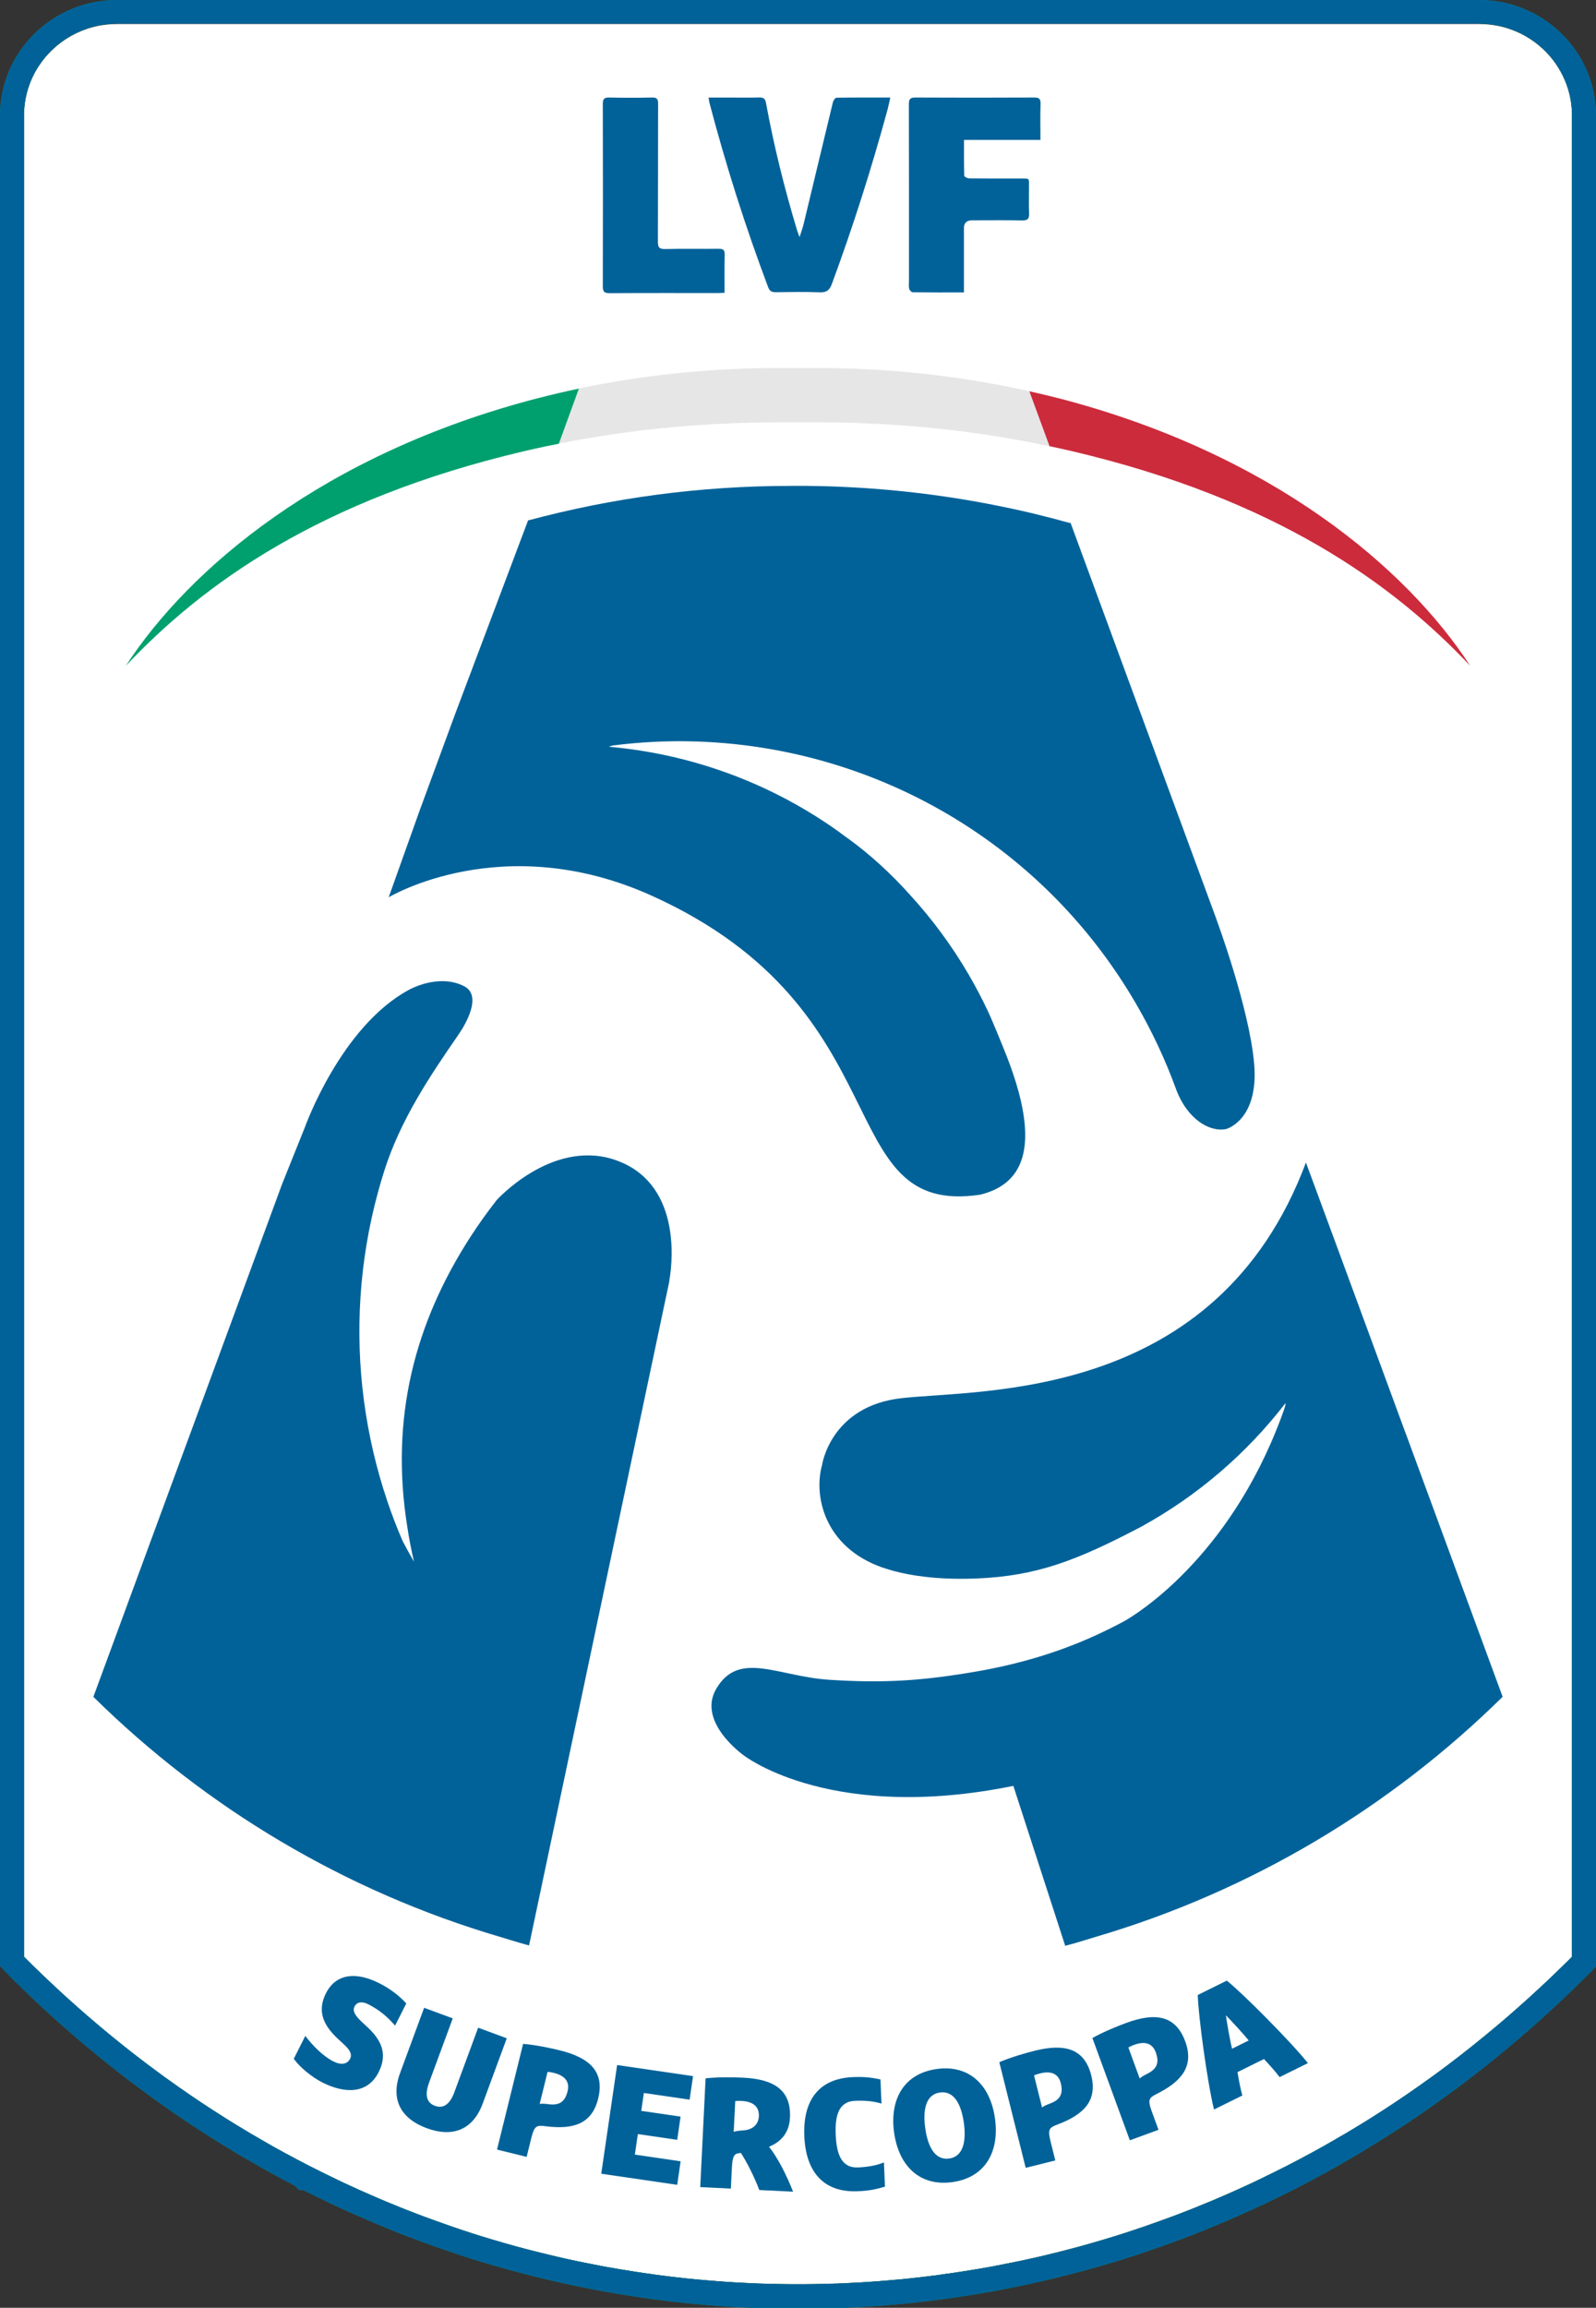 <?xml version="1.0" encoding="UTF-8"?><svg id="Livello_2" xmlns="http://www.w3.org/2000/svg" viewBox="0 0 405.95 586.63"><rect x="0" y="0" width="405.95" height="586.63" fill="#333333" stroke="none"/><defs><style>.cls-1{fill:#006299;}.cls-2{fill:#e6e6e6;}.cls-3{fill:#fff;}.cls-4{fill:#00a06e;}.cls-5{fill:#cc2b3c;}</style></defs><g id="Livello_1-2"><g><path class="cls-3" d="M399.79,27.72s0-.05,0-.07c-.02-.25-.04-.49-.07-.74-.04-.37-.08-.72-.14-1.08v-.03c-.03-.17-.06-.33-.09-.49-.01-.04-.01-.08-.03-.11-.03-.23-.08-.45-.13-.68-.06-.3-.13-.59-.21-.89v-.02h-.01c-.05-.22-.11-.42-.17-.63-.04-.16-.09-.32-.14-.47-.03-.08-.05-.16-.08-.23-.09-.3-.19-.57-.29-.86h0c-.08-.22-.16-.43-.26-.64-.06-.18-.14-.37-.22-.53-.12-.3-.25-.58-.39-.86-.03-.07-.06-.13-.09-.19-.07-.14-.14-.27-.21-.39-.08-.17-.16-.33-.25-.48h0c-.18-.34-.37-.66-.57-.98h0c-.19-.33-.4-.64-.61-.95h0c-.21-.32-.43-.62-.66-.92h0c-.23-.31-.46-.59-.7-.88h0c-.24-.3-.49-.57-.75-.85h0c-.25-.29-.51-.55-.78-.81t-.01-.01c-.26-.27-.53-.52-.81-.77h-.01c-.28-.26-.56-.5-.85-.74,0,0-.01,0-.01,0-.29-.24-.58-.46-.88-.69-.01,.01-.01,0-.01,0-.3-.23-.61-.44-.92-.65h-.01c-.31-.22-.63-.41-.95-.6h0c-.32-.21-.65-.39-.98-.56h-.01c-.33-.19-.67-.36-1.01-.52,0,0-.01,.01-.01,0-.34-.17-.69-.32-1.04-.46h0c-.7-.3-1.43-.56-2.17-.79-.74-.23-1.49-.42-2.26-.57-1.54-.31-3.14-.47-4.77-.47H29.74c-1.63,0-3.23,.17-4.77,.47-.77,.16-1.52,.35-2.26,.57-.23,.07-.46,.16-.69,.24-.1,.03-.19,.07-.28,.1-.35,.12-.69,.25-1.04,.39-.07,.03-.13,.06-.2,.09-.34,.14-.68,.28-1.01,.44h0s0,0-.01,.01c-.82,.39-1.62,.83-2.38,1.31-.2,.12-.39,.25-.58,.37-1.26,.84-2.43,1.8-3.5,2.85-1.18,1.15-2.23,2.44-3.13,3.82-.55,.81-1.04,1.67-1.47,2.56-.5,1.02-.92,2.08-1.27,3.19-.23,.73-.42,1.47-.58,2.22-.31,1.52-.48,3.1-.48,4.71V497.36c.09,.1,.18,.19,.28,.29h0s.03,.05,.05,.06c.08,.08,.15,.15,.23,.22,.05,.05,.1,.11,.15,.16l.06,.06,.56,.55h0l.39,.38c.28,.28,.57,.56,.85,.84h0c.27,.26,.54,.53,.81,.79,.17,.16,.32,.32,.49,.47,.22,.22,.43,.42,.66,.64,.45,.43,.91,.87,1.37,1.3,.23,.23,.46,.44,.69,.66h0l.02,.02c.71,.67,1.42,1.33,2.14,1.99,.13,.12,.27,.25,.39,.37,.68,.62,1.37,1.24,2.05,1.87,.54,.48,1.07,.97,1.61,1.44,.56,.5,1.13,1.01,1.69,1.5,.63,.54,1.25,1.1,1.88,1.64,.55,.47,1.1,.94,1.65,1.4,.61,.52,1.23,1.05,1.84,1.56,.63,.52,1.25,1.04,1.87,1.55,.26,.22,.52,.43,.79,.65,.44,.36,.89,.72,1.34,1.08,.26,.22,.52,.43,.79,.64,.15,.12,.3,.24,.45,.36,.13,.11,.27,.22,.41,.33,.79,.63,1.58,1.25,2.38,1.87,0,0,.01,0,.01,0,.11,.09,.21,.18,.32,.26,.85,.66,1.7,1.31,2.57,1.96,.17,.13,.34,.26,.51,.39,.1,.08,.2,.15,.3,.23,.33,.25,.66,.48,.99,.73,.36,.28,.72,.54,1.08,.81,.5,.37,1,.73,1.5,1.1,.26,.19,.51,.38,.77,.56h0s.02,.02,.03,.03c.02,0,.03,.02,.04,.03,.23,.16,.46,.33,.69,.48,.83,.6,1.66,1.19,2.49,1.78,.07,.04,.13,.09,.2,.13h0s.02,.02,.03,.03h.01c.4,.29,.82,.57,1.23,.85,.54,.39,1.08,.76,1.63,1.13,.04,.03,.08,.06,.11,.09,.21,.15,.43,.28,.64,.42,.37,.25,.74,.5,1.11,.75,.35,.24,.7,.47,1.06,.71,.51,.34,1.03,.67,1.54,1.01,.34,.23,.69,.45,1.04,.68,.02,.01,.04,.03,.07,.05,1.12,.73,2.24,1.44,3.37,2.15,.07,.04,.14,.09,.2,.13,.05,.04,.1,.06,.16,.1,.75,.46,1.51,.94,2.27,1.4,.08,.06,.17,.11,.25,.16,.25,.15,.51,.31,.76,.45,.39,.24,.78,.47,1.17,.71,.25,.15,.49,.3,.74,.44,.23,.14,.46,.29,.69,.42,.46,.28,.92,.54,1.39,.81,.45,.27,.91,.53,1.37,.8,1,.58,2.02,1.16,3.03,1.74,.12,.06,.24,.13,.36,.2,.16,.09,.33,.18,.49,.27,.74,.4,1.46,.81,2.2,1.21,.26,.14,.52,.28,.77,.41,.48,.26,.96,.51,1.44,.77,.3,.16,.59,.33,.89,.48,.66,.35,1.33,.69,2,1.04,.28,.15,.57,.3,.85,.44,.09,.05,.18,.1,.27,.14h0l.02,.02c.86,.43,1.72,.87,2.58,1.29,.13,.07,.26,.13,.39,.2,.79,.39,1.59,.78,2.39,1.16,.54,.27,1.09,.54,1.64,.8,.72,.36,1.45,.69,2.19,1.04,.78,.37,1.57,.72,2.36,1.08,.35,.17,.71,.34,1.06,.49,1.02,.45,2.04,.91,3.07,1.35,.45,.2,.89,.39,1.34,.58,.23,.1,.46,.21,.68,.3,.6,.26,1.19,.5,1.78,.75,.31,.13,.61,.26,.92,.37,.47,.2,.95,.4,1.42,.58,.43,.18,.86,.36,1.28,.53,.47,.18,.94,.37,1.41,.56l.8,.31c.18,.07,.36,.14,.54,.21,.51,.2,1.01,.39,1.52,.59,.53,.21,1.08,.4,1.62,.61,.19,.07,.39,.14,.59,.22,.54,.21,1.1,.4,1.65,.6,.93,.34,1.85,.67,2.79,1,.68,.25,1.38,.48,2.07,.73,.62,.21,1.24,.42,1.86,.63,.21,.08,.43,.15,.64,.22,.23,.08,.46,.15,.7,.23,.13,.05,.26,.09,.39,.13,.62,.21,1.24,.4,1.87,.61,.29,.09,.58,.19,.87,.28,.19,.06,.39,.12,.58,.18,.15,.05,.31,.1,.46,.15,.12,.04,.23,.07,.35,.11,.1,.03,.2,.07,.31,.09,.39,.13,.79,.25,1.19,.36,.43,.14,.87,.28,1.31,.4,2.08,.61,4.16,1.21,6.25,1.79,.64,.18,1.28,.35,1.92,.51,.51,.14,1.03,.28,1.54,.4,.52,.14,1.03,.27,1.55,.39,.56,.14,1.12,.29,1.68,.41,.47,.12,.94,.24,1.42,.35,1.36,.34,2.73,.65,4.1,.96,.48,.1,.97,.21,1.45,.32,.59,.13,1.17,.25,1.75,.37,.29,.06,.57,.11,.85,.17,.67,.15,1.35,.28,2.02,.4,.81,.17,1.61,.34,2.42,.48,.53,.1,1.07,.21,1.61,.31,2.41,.44,4.83,.85,7.26,1.22,.13,.03,.27,.05,.4,.07,.12,.02,.23,.03,.35,.05,.88,.14,1.75,.27,2.64,.39l.18,.03c.41,.06,.81,.11,1.21,.16,.2,.03,.39,.06,.59,.09,.6,.08,1.19,.16,1.79,.24,.6,.08,1.2,.15,1.8,.23,.15,0,.31,.03,.45,.05,.12,.01,.23,.02,.34,.04l1.02,.12c.6,.07,1.2,.14,1.8,.2,.47,.06,.94,.11,1.41,.16,1.42,.15,2.83,.28,4.25,.39,.28,.02,.55,.05,.83,.07,.14,.01,.29,.03,.44,.04,.67,.06,1.34,.11,2.01,.16,.4,.03,.79,.06,1.18,.09,.35,.02,.7,.05,1.05,.07,.13,0,.26,.02,.4,.03,.47,.03,.95,.06,1.42,.09,.48,.03,.96,.05,1.45,.08,.44,.02,.88,.05,1.32,.07,.83,.04,1.65,.08,2.47,.11,.21,0,.42,.02,.63,.03,.21,0,.42,.02,.63,.03h.31c.16,.01,.32,.01,.48,.02,.28,0,.57,.02,.86,.02,.67,.03,1.34,.04,2.01,.05,.6,.02,1.2,.03,1.79,.04,1.45,.03,2.9,.04,4.34,.04h.09c1.45,0,2.89,0,4.33-.04,.61,0,1.21-.02,1.8-.04,.67,0,1.35-.02,2.02-.05,.29,0,.57-.01,.86-.02,.16,0,.32,0,.48-.02h.3l.61-.03c.42-.02,.84-.03,1.26-.05,.62-.03,1.24-.06,1.86-.09,.44-.02,.89-.05,1.33-.07,.48-.03,.96-.05,1.44-.08,.47-.03,.95-.06,1.42-.09,.13,0,.27-.02,.41-.03,.34-.02,.69-.05,1.04-.07,.4-.03,.79-.06,1.18-.09,.67-.05,1.35-.1,2.02-.16,.14,0,.29-.03,.43-.04,.28-.02,.56-.05,.83-.07,1.42-.12,2.84-.25,4.25-.39,.47-.05,.94-.1,1.41-.16,.61-.06,1.21-.13,1.81-.2,.34-.04,.67-.08,1.01-.12,.11-.02,.22-.03,.33-.04,.16-.02,.31-.04,.46-.05,.6-.08,1.2-.15,1.8-.23s1.19-.16,1.79-.24c.2-.03,.4-.06,.59-.09,.4-.05,.81-.1,1.21-.16,.06,0,.13-.02,.19-.03,.87-.13,1.75-.26,2.63-.39,.12-.02,.23-.03,.35-.05,.14-.02,.27-.04,.41-.07,2.43-.37,4.85-.78,7.26-1.22,.53-.1,1.07-.21,1.61-.31,.81-.15,1.61-.32,2.41-.48,.68-.13,1.35-.26,2.02-.4,.29-.06,.57-.11,.85-.17,.59-.13,1.17-.25,1.76-.37,.48-.11,.96-.22,1.45-.32,.68-.15,1.37-.31,2.05-.46,.69-.16,1.37-.33,2.05-.49,.47-.11,.94-.23,1.42-.35,.56-.13,1.12-.28,1.67-.41,1.03-.26,2.07-.52,3.1-.8,.64-.17,1.27-.34,1.91-.51,2.09-.57,4.17-1.17,6.25-1.79,.44-.13,.88-.27,1.32-.4,.4-.12,.8-.24,1.19-.36,.1-.02,.2-.06,.31-.09,.11-.04,.23-.07,.34-.11,.16-.05,.31-.1,.46-.15,.2-.06,.39-.12,.58-.18,.3-.09,.59-.19,.88-.28,.62-.21,1.24-.4,1.86-.61,.13-.04,.26-.08,.39-.13,.24-.08,.47-.15,.71-.23,.21-.07,.42-.14,.63-.22,.62-.21,1.24-.42,1.86-.63,.69-.25,1.39-.48,2.08-.73,.93-.33,1.86-.66,2.78-1,.56-.2,1.11-.4,1.65-.6,.2-.08,.4-.15,.6-.22,.54-.21,1.08-.4,1.62-.61,.5-.2,1.01-.39,1.51-.59,.18-.07,.37-.14,.54-.21,.27-.1,.53-.21,.8-.31,.47-.19,.94-.39,1.41-.56,.43-.18,.85-.36,1.28-.53,.48-.19,.95-.39,1.42-.58,.31-.12,.62-.25,.92-.37,.6-.25,1.19-.49,1.78-.75,.23-.09,.45-.2,.68-.3,.45-.19,.9-.39,1.35-.58,1.02-.44,2.05-.9,3.06-1.35,.36-.16,.71-.33,1.07-.49,.78-.36,1.58-.71,2.36-1.08,.73-.35,1.46-.68,2.19-1.04,.55-.26,1.09-.53,1.63-.8,.8-.39,1.6-.77,2.39-1.16,.13-.07,.26-.13,.39-.2,.87-.42,1.72-.86,2.58-1.29,.01,0,.01,0,.02,0h0c.09-.05,.19-.1,.28-.15,.28-.15,.56-.3,.84-.44,.67-.35,1.34-.69,2.01-1.04,.3-.16,.59-.33,.89-.48,.48-.26,.96-.51,1.43-.77,.26-.14,.52-.28,.78-.41,.73-.4,1.45-.81,2.18-1.2,.17-.1,.34-.19,.5-.28,.13-.07,.24-.14,.36-.2,1.02-.57,2.03-1.15,3.04-1.74,.46-.27,.91-.53,1.37-.8,.23-.14,.45-.27,.69-.4,.23-.13,.46-.27,.69-.39h.01c.23-.14,.45-.29,.68-.42,.25-.15,.49-.3,.74-.44,.39-.24,.78-.47,1.17-.71,.25-.15,.51-.31,.76-.45,.09-.05,.17-.1,.26-.16,.75-.46,1.51-.94,2.27-1.4,.05-.04,.1-.06,.15-.1,.07-.04,.14-.09,.21-.13,1.12-.71,2.25-1.42,3.37-2.15,.02-.02,.05-.04,.07-.05,.34-.23,.69-.45,1.03-.67,.51-.35,1.03-.68,1.55-1.02,.35-.24,.7-.47,1.06-.71,.36-.25,.73-.5,1.1-.75,.21-.15,.43-.28,.64-.42,.04-.03,.08-.06,.12-.09,.54-.37,1.08-.74,1.62-1.12,.41-.29,.83-.57,1.24-.86,.01-.01,.03-.02,.04-.03,.07-.04,.13-.09,.19-.13,.84-.58,1.67-1.17,2.5-1.78,.23-.16,.45-.33,.68-.48,.02-.03,.05-.04,.08-.06,.25-.19,.51-.37,.77-.56,.5-.36,1-.73,1.5-1.1,.36-.27,.71-.53,1.07-.8,.33-.26,.67-.49,1-.74,.09-.08,.19-.15,.29-.23,.17-.13,.35-.26,.52-.39,.86-.65,1.71-1.3,2.56-1.96,.11-.08,.22-.17,.33-.26h0c.8-.62,1.59-1.24,2.38-1.88,.14-.11,.27-.22,.41-.33,.15-.12,.3-.24,.45-.36,.26-.21,.52-.42,.78-.64,.45-.36,.9-.71,1.34-1.08,.27-.22,.52-.43,.79-.65,.63-.51,1.25-1.03,1.87-1.55,.62-.51,1.23-1.04,1.85-1.56,.54-.46,1.09-.93,1.64-1.4,.63-.54,1.26-1.1,1.88-1.64,.57-.49,1.13-1,1.69-1.5,.54-.47,1.08-.96,1.61-1.44,.68-.62,1.37-1.24,2.05-1.88,.13-.12,.26-.24,.39-.36,.72-.66,1.44-1.32,2.15-1.99h.01v-.02c.24-.22,.46-.43,.7-.66,.45-.43,.92-.87,1.37-1.3,.22-.22,.44-.42,.66-.64l.48-.47c.27-.26,.54-.53,.81-.79,.29-.28,.57-.56,.86-.84,.13-.13,.26-.26,.39-.37h0c.23-.24,.46-.47,.7-.7,.05-.04,.09-.09,.14-.14,.02-.02,.04-.05,.06-.07,.04-.03,.07-.06,.1-.09,.02-.02,.04-.04,.05-.06,.09-.1,.18-.19,.27-.29V29.44c0-.4-.01-.8-.03-1.2-.01-.17-.02-.35-.04-.51Z"/><g><path class="cls-1" d="M357.4,363.98l-5.23-14.21-8.45-22.95-4.17-11.32s-7.37-19.99-7.38-19.99c-22.68,60.67-82.22,57.6-102.82,59.89-18.1,2.01-20.25,16.98-20.25,16.98-2.21,7.8,.55,20.84,15.22,26.03,.57,.2,1.16,.39,1.77,.57,6.13,1.84,13.84,2.61,22.36,2.26h.02c15.43-.65,25.51-4.64,41.66-13.08-.03,.06-.02,.03,0,0,14.36-7.85,26.9-18.61,36.83-31.48,.07,.25-.08,.87-.46,1.93-1.03,2.9-2.13,5.66-3.29,8.29-14.49,33.07-37.38,45.26-37.38,45.26-5.11,2.72-9.93,4.91-15.02,6.78-2.21,.82-4.44,1.56-6.68,2.24h0c-5.2,1.57-10.47,2.79-15.79,3.71,0,0,0,0-.01,0-13.58,2.34-23.43,3.01-37.4,2.1-13.18-.86-22.95-7.55-28.74,2.27-5,8.49,6.95,16.92,6.95,16.92,0,0,4.97,3.91,15.2,6.98,11.02,3.31,28.16,5.67,51.79,1.12,.54-.1,1.07-.21,1.62-.32l4.43,13.65,3.56,10.98,5.2,16.02c1.39-.35,3.33-.91,4.94-1.41,1.59-.48,2.85-.87,2.85-.87,39.51-11.62,74.91-32.88,103.47-61.02l-24.8-67.36Z"/><path class="cls-1" d="M309.4,233.64l-10.9-29.59-8.28-22.48-.08-.21-17.8-48.35-.04-.1h-.33c-1.03-.29-2.05-.57-3.08-.84-.36-.09-.71-.19-1.07-.28-1.38-.36-2.76-.71-4.15-1.05-.7-.17-1.39-.34-2.09-.5-.62-.15-1.24-.29-1.86-.43-.11-.02-.22-.05-.34-.07-.66-.15-1.33-.3-2-.44-.68-.15-1.37-.29-2.05-.43-.38-.08-.75-.16-1.14-.23-.42-.09-.85-.17-1.27-.25-.62-.12-1.25-.25-1.88-.37-.66-.13-1.33-.25-1.99-.37-.73-.13-1.47-.26-2.21-.39-.45-.08-.89-.16-1.34-.23-.28-.05-.57-.1-.85-.14-.71-.12-1.43-.23-2.15-.34-.72-.11-1.43-.22-2.15-.32-.72-.11-1.44-.21-2.16-.31-.59-.08-1.19-.16-1.78-.24-.58-.08-1.16-.15-1.73-.22-.07-.01-.15-.02-.22-.03-.52-.07-1.04-.13-1.56-.18-.85-.1-1.71-.2-2.57-.29-.46-.05-.92-.1-1.38-.14-.54-.06-1.09-.11-1.63-.16-.57-.05-1.13-.11-1.7-.16-.45-.04-.9-.08-1.35-.11-.86-.07-1.72-.14-2.58-.2-.5-.04-1.01-.07-1.51-.11-.28-.02-.57-.04-.85-.05-.42-.03-.85-.05-1.28-.08-.61-.04-1.22-.07-1.83-.1-.47-.03-.94-.05-1.42-.07l-1.1-.05c-.14,0-.27-.01-.41-.02-.59-.02-1.19-.05-1.78-.07-.88-.03-1.76-.05-2.63-.07-1.22-.03-2.44-.05-3.67-.06-.75,0-1.49,0-2.24,0-.27,0-.55,0-.83,0-.02,0-.05,0-.07,0-.03,0-.07,0-.1,0-.26,0-.52,0-.79,0-23.11,0-45.5,3.05-66.81,8.77-.02,0-.05,.01-.07,.02l-.21,.58h0l-18.27,48.47-4.77,12.96-4.27,11.6-7.92,22.18s29.01-17.51,66.89-.42c64.69,29.2,45.19,81.81,83.62,76,9.46-2.38,17.1-10.28,5.64-37.8h0s-2.46-6.17-3.89-9.17c-1.43-3.02-3.01-6-4.72-8.95-4.28-7.33-9.23-14.03-14.74-20.06-.04-.04-.08-.09-.11-.13l-.02-.02c-4.86-5.43-10.15-10.29-15.93-14.48,0,0,0,0-.01,0h-.02c-3.44-2.61-7.01-5-10.69-7.17h0c-12.92-7.67-27.17-12.76-41.91-15.08-2.7-.43-5.43-.76-8.16-.99,.32-.11,.64-.21,.96-.31h.02c3.41-.44,6.82-.75,10.23-.92,24.76-1.27,49.44,4.37,71.15,16.17h0c3.55,1.93,7.03,4.03,10.41,6.29h0s0,.01,0,.01c16.42,10.96,30.66,25.73,41.28,43.93,4.07,6.98,7.45,14.17,10.14,21.5h0c2.87,8.07,8.75,11.39,12.93,10.49,0,0,8.29-2.28,7.07-16.57-1.21-14.18-9.62-36.78-9.62-36.78Z"/><path class="cls-1" d="M170.27,325.58l-35.7,168.94c-1.33-.35-3.05-.85-4.5-1.3-1.59-.48-2.86-.87-2.86-.87-39.51-11.62-74.91-32.87-103.46-61.02l22.21-60.33,.9-2.43,6.93-18.8,17.74-48.19,.03-.07,.25-.64h0l.07-.21h0l5.62-13.99s9.08-25.65,26.51-35.06c0,0,7.47-4.27,14.03-.93,5.48,2.79-1.42,12.3-1.42,12.3h0s0,.02,0,.02c-3.75,5.39-7.36,10.74-10.53,16.23-3.37,5.83-6.25,11.83-8.29,18.22-.6,1.87-1.16,3.76-1.67,5.65-4.73,17.36-5.89,35.43-3.54,53.08l.02,.13c1.15,8.57,3.12,17.03,5.9,25.26h0c1.15,3.41,2.44,6.78,3.88,10.1,0,0,0,.02,.01,.03,.86,1.65,1.77,3.32,2.74,4.99,.03,.07,.08,.14,.12,.22l.02,.03s.01,.03,.02,.04c-.69-2.98-1.27-6-1.73-9.02-4.34-27.38,1.79-51.52,16.2-73.73,2-3.08,4.17-6.12,6.51-9.11t0,0s.02-.01,.03-.04c0,0,13.69-15.24,29.46-10.46h0c.8,.24,1.61,.54,2.41,.89,1.29,.56,2.46,1.21,3.5,1.94h0c12.55,8.71,8.55,28.12,8.55,28.12Z"/><g><path class="cls-1" d="M184.28,74.42c-.7,.03-1.18,.07-1.65,.07-9.2,0-18.41-.03-27.61,.03-1.38,0-1.69-.43-1.69-1.73,.04-15.45,.04-30.9,0-46.35,0-1.25,.32-1.68,1.63-1.65,3.63,.08,7.27,.08,10.9,0,1.24-.03,1.54,.41,1.53,1.58-.04,11.68,0,23.37-.05,35.05,0,1.42,.3,1.91,1.83,1.88,4.55-.11,9.11,0,13.66-.06,1.14-.01,1.51,.3,1.49,1.46-.08,3.18-.03,6.36-.03,9.71Z"/><path class="cls-1" d="M180.25,24.8c1.85,0,3.57,0,5.3,0,2.51,0,5.02,.05,7.53-.02,1.12-.03,1.56,.29,1.77,1.46,2.01,10.93,4.69,21.7,7.9,32.33,.14,.45,.32,.88,.62,1.69,.43-1.35,.8-2.32,1.04-3.32,2.49-10.32,4.95-20.65,7.45-30.97,.11-.44,.59-1.12,.91-1.13,4.48-.07,8.96-.05,13.68-.05-.25,1.12-.43,2.09-.69,3.04-4.08,14.99-8.79,29.78-14.17,44.35-.59,1.61-1.37,2.2-3.11,2.13-3.71-.15-7.43-.08-11.15-.03-1,.01-1.55-.25-1.93-1.24-5.81-15.4-10.78-31.06-14.96-46.96-.09-.36-.12-.73-.2-1.29Z"/><path class="cls-1" d="M245.16,74.33c-4.51,0-8.76,.02-13-.04-.32,0-.82-.53-.91-.89-.15-.64-.05-1.34-.05-2.01,0-14.97,.02-29.94-.03-44.91,0-1.34,.38-1.7,1.71-1.69,10.04,.05,20.09,.05,30.14,0,1.25,0,1.69,.3,1.65,1.61-.1,2.98-.03,5.96-.03,9.16h-19.44c0,3.19-.03,6.15,.06,9.12,0,.25,.83,.67,1.27,.67,4.35,.05,8.69,.03,13.04,.03,2.51,0,2.13-.11,2.15,2.2,.02,2.21-.07,4.43,.03,6.64,.06,1.36-.31,1.84-1.75,1.81-4.25-.09-8.5-.03-12.75-.03q-2.07,0-2.07,2c0,4.86,0,9.72,0,14.58,0,.52,0,1.03,0,1.76Z"/></g></g><g><path class="cls-1" d="M77.65,517.51c1.67,2.19,4.3,5.05,7.16,6.49,2,1.01,3.54,.71,4.24-.68,.65-1.29-.35-2.51-1.5-3.58l-1.19-1.1c-3.31-3.02-6.12-6.69-3.45-11.97,2.53-5,7.65-5.54,13.57-2.54,2.5,1.26,4.9,2.98,6.86,5.13l-2.85,5.64c-1.92-2.23-3.99-3.99-6.84-5.44-1.61-.81-2.9-.57-3.49,.61-.69,1.36,.76,2.85,2.04,4.04l1.16,1.08c3.42,3.17,5.41,6.68,2.95,11.54-2.89,5.71-8.79,5.41-14.29,2.63-2.64-1.34-5.67-3.77-7.3-6.03l2.94-5.82Z"/><path class="cls-1" d="M109.12,529.45c-1.11,3-.67,5.04,1.51,5.84,2.18,.8,3.84-.46,4.94-3.46l6.05-16.4,7.28,2.69-6.12,16.59c-2.49,6.76-7.72,8.67-14.25,6.26-6.53-2.41-9.26-7.25-6.77-14.01l6.12-16.59,7.28,2.69-6.05,16.4Z"/><path class="cls-1" d="M133.04,519.54c3.23,.26,7.1,1.09,9.36,1.65,7.77,1.92,11.41,5.53,9.74,12.29-1.61,6.52-6.48,7.88-13.42,6.99-2.23-.3-2.81-.12-3.58,2.99l-1.19,4.81-7.53-1.86,6.63-26.87Zm4.23,15.26c.6-.1,1.33-.04,2.37,.09,2.64,.32,4.06-.6,4.73-3.32,.54-2.17-.4-3.89-3.51-4.66-.7-.17-1.02-.21-1.58-.27l-2.01,8.16Z"/><path class="cls-1" d="M156.96,524.92l19.32,2.82-.87,5.98-11.64-1.7-.67,4.55,10.01,1.46-.86,5.9-10.01-1.46-.76,5.22,11.64,1.7-.87,5.98-19.32-2.82,4.04-27.63Z"/><path class="cls-1" d="M179.48,528.3c3.18-.36,7.26-.28,9.54-.17,7.99,.39,12.25,3.25,11.91,10.2-.2,3.99-2.47,6.21-5.33,7.35,2.26,2.83,4.56,7.43,6.12,11.43l-8.59-.42c-1.2-3.26-3.36-7.45-4.7-9.44-.08,0-.69,.13-.85,.16-.65,.13-1.27,.54-1.41,3.41l-.27,5.51-7.79-.38,1.36-27.64Zm7.14,13.61c.57-.21,1.3-.3,2.34-.37,2.25-.13,3.95-1.29,4.06-3.6,.11-2.24-1.22-3.74-4.41-3.9-.72-.04-1.04-.01-1.6,.04l-.39,7.83Z"/><path class="cls-1" d="M225.1,555.83c-2.37,.7-4,1.05-6.96,1.17-8.79,.37-13.18-5.05-13.56-14-.38-8.95,3.55-14.64,12.34-15.01,2.96-.12,4.61,.09,7.03,.59l.26,6.15c-1.95-.64-4.32-.82-6.72-.72-4.32,.18-5.12,4.02-4.92,8.65,.2,4.64,1.32,8.47,5.63,8.29,2.4-.1,4.74-.48,6.63-1.28l.26,6.15Z"/><path class="cls-1" d="M242.25,554.68c-8.32,1.16-13.65-4.12-14.83-12.59-1.18-8.48,2.52-15.01,10.83-16.16,8.32-1.16,13.66,4.12,14.83,12.59,1.18,8.48-2.52,15.01-10.83,16.16Zm-3.17-22.78c-3.72,.52-4.36,4.64-3.74,9.08s2.36,8.23,6.08,7.71c3.72-.52,4.36-4.64,3.74-9.08-.62-4.44-2.36-8.23-6.08-7.71Z"/><path class="cls-1" d="M254.17,524.2c2.98-1.28,6.79-2.36,9.04-2.92,7.76-1.94,12.67-.45,14.36,6.3,1.63,6.52-2.04,9.99-8.59,12.46-2.11,.78-2.54,1.21-1.76,4.32l1.2,4.81-7.53,1.88-6.71-26.85Zm10.88,11.5c.48-.37,1.15-.66,2.13-1.03,2.48-.95,3.31-2.43,2.63-5.15-.54-2.17-2.17-3.25-5.28-2.47-.7,.17-1,.29-1.52,.5l2.04,8.15Z"/><path class="cls-1" d="M277.86,518.05c2.83-1.59,6.5-3.06,8.68-3.86,7.51-2.75,12.55-1.79,14.94,4.75,2.31,6.31-.97,10.15-7.22,13.3-2.02,1-2.4,1.48-1.3,4.48l1.71,4.66-7.29,2.67-9.52-25.99Zm12.03,10.29c.44-.42,1.08-.78,2.01-1.25,2.37-1.21,3.03-2.77,2.07-5.4-.77-2.1-2.5-3-5.51-1.9-.68,.25-.96,.4-1.46,.66l2.89,7.89Z"/><path class="cls-1" d="M312.06,503.48c3.82,3.02,16,15.21,20.62,20.95l-7.21,3.56c-1.07-1.44-2.44-2.94-3.97-4.6l-6.74,3.33c.38,2.22,.75,4.22,1.24,5.94l-7.21,3.56c-1.76-7.16-4.04-24.24-4.13-29.11l7.39-3.65Zm1.32,17.29l4.23-2.09c-1.21-1.54-4.56-5.16-5.8-6.41,.24,1.75,1.08,6.61,1.57,8.5Z"/></g><g><path class="cls-2" d="M261.82,99.45c-17.05-3.83-35.14-5.88-53.9-5.91h-9.9c-17.61,.03-34.65,1.82-50.78,5.22l-5.1,14.01c1.39-.28,2.79-.55,4.19-.81,16.4-3,33.74-4.6,51.68-4.6l4.95-.02,4.95,.02c17.94,0,35.29,1.61,51.68,4.6,1.8,.33,5.57,1.1,7.35,1.46l-1.33-3.61-3.81-10.37Z"/><path class="cls-5" d="M269.04,101.18c-.52-.13-1.04-.26-1.56-.39h0c-1.87-.46-3.76-.9-5.66-1.33l3.81,10.37h0l1.32,3.59c1.98,.42,3.96,.85,5.91,1.31,26,6.13,46.3,14.58,62.44,23.94,16.79,9.73,29.09,20.45,38.64,30.56-16.04-24.65-50.25-53.93-104.91-68.06Z"/><path class="cls-4" d="M136.91,101.19h0c-54.66,14.12-88.86,43.4-104.9,68.05,9.55-10.11,21.85-20.83,38.63-30.56,16.14-9.36,36.45-17.81,62.45-23.94,1.98-.47,3.98-.91,6-1.34h0c1.02-.2,2.04-.41,3.06-.61l5.1-14.01c-3.49,.73-6.93,1.54-10.33,2.42Z"/></g><path class="cls-4" d="M376.21,0H29.74C13.34,0,0,13.17,0,29.36V499.74l1.65,1.73c.13,.14,.26,.27,.39,.39l.32,.33c.25,.25,.5,.5,.75,.74l.13,.14,.27,.26c.14,.14,.29,.29,.43,.43,.14,.13,.28,.27,.41,.4l.03,.03,.02,.02c.12,.12,.24,.24,.37,.36,.14,.15,.29,.3,.44,.43v.02h.03l.17,.18c.1,.1,.19,.2,.3,.3l.33,.32,.32,.31c.35,.35,.71,.69,1.07,1.03l.33,.32h.02v.02l.32,.31c.11,.1,.22,.21,.34,.32l.04,.04c.72,.68,1.46,1.37,2.19,2.04,.08,.08,.16,.15,.25,.23,.03,.03,.07,.07,.1,.1l.04,.03,.03,.04,1,.91c.35,.32,.7,.64,1.05,.96l.03,.02,.02,.02,.52,.47c.37,.33,.74,.66,1.11,.99,.55,.49,1.1,.99,1.66,1.47l.05,.04c.65,.57,1.28,1.13,1.92,1.68,.33,.29,.67,.58,1.01,.87,.22,.19,.44,.37,.65,.55l.02,.02h.02l1.03,.89,.81,.68,.02,.02h.02c.64,.54,1.27,1.07,1.9,1.58,.09,.08,.18,.16,.28,.23,.17,.15,.35,.3,.52,.44,.34,.28,.68,.55,1.02,.82l.33,.27c.28,.23,.56,.45,.84,.68l.19,.15,.23,.19h.02l.02,.03,.15,.12c.09,.07,.18,.14,.26,.21,.67,.53,1.4,1.11,2.28,1.79l.1,.08c.11,.09,.22,.17,.32,.25l.04,.04c1.06,.82,1.88,1.44,2.65,2.03l.03,.02,.04,.02c.13,.1,.27,.21,.41,.32l.08,.06,.06,.04,.02,.02,.24,.18,.06,.04c.29,.22,.58,.43,.86,.65h.02v.02l.36,.26,.75,.56c.38,.28,.76,.55,1.15,.83l.39,.3c.11,.08,.22,.16,.34,.25,.14,.1,.28,.21,.42,.31l.22,.16,.02,.02c.19,.14,.39,.28,.58,.4,.81,.59,1.67,1.2,2.53,1.81l.07,.05h.01s.1,.07,.16,.12c.03,.02,.06,.04,.09,.05,.23,.17,.47,.34,.71,.49,.15,.11,.3,.21,.45,.32l.37,.26c.4,.28,.8,.56,1.21,.84,.07,.05,.16,.11,.25,.17,.11,.08,.22,.15,.32,.22,.07,.05,.14,.09,.2,.14l.07,.05,.07,.04c.27,.18,.54,.37,.8,.54l.27,.18h.01l.02,.02c.16,.11,.32,.22,.48,.33,.19,.13,.38,.26,.58,.39,.53,.36,1.04,.69,1.56,1.03,.33,.22,.65,.42,.98,.64,.06,.04,.12,.08,.19,.13,1.08,.7,2.19,1.41,3.39,2.16,.04,.02,.08,.05,.12,.07v.02h.02c.11,.07,.22,.14,.34,.21,.72,.45,1.44,.9,2.17,1.35,.14,.09,.27,.17,.42,.25,.11,.07,.22,.14,.34,.21,.11,.07,.21,.13,.32,.2h.02l.65,.4,.53,.32,.02,.02h.03c.1,.07,.2,.13,.3,.2,.14,.08,.28,.17,.42,.25l.13,.08c.2,.13,.41,.26,.62,.38l.65,.38,.71,.42h.02l.02,.02,.51,.3c.28,.16,.57,.33,.85,.49,.99,.57,2.04,1.17,3.11,1.78l.21,.12,.13,.07h.01l.02,.02c.1,.06,.2,.11,.3,.17l.19,.1h.01l.02,.02,.5,.28c.58,.32,1.15,.64,1.74,.96,.17,.09,.35,.19,.54,.29l.23,.13c.49,.27,1,.53,1.49,.8,.12,.06,.25,.13,.38,.21,.17,.09,.34,.18,.51,.27,.68,.37,1.36,.72,2.04,1.07l.3,.16,1.12,1.12h1.07c.44,.24,.87,.44,1.31,.67,.09,.04,.19,.09,.28,.13l.07,.03,.03,.03h.03c.81,.4,1.62,.81,2.43,1.2h.04c.26,.14,.51,.27,.77,.39,.29,.15,.58,.29,.87,.42,.73,.36,1.48,.71,2.24,1.07,.71,.33,1.43,.65,2.14,.98l.27,.12,.04,.02c.35,.17,.71,.33,1.07,.49,.99,.44,2.01,.89,3.02,1.33l.09,.04h.03c.45,.21,.9,.4,1.34,.59l.18,.08c.18,.08,.36,.16,.55,.24,.59,.26,1.18,.5,1.78,.75,.23,.1,.45,.19,.68,.29l.28,.11,.6,.25c.27,.11,.53,.22,.79,.33l.07,.03,.06,.03c.27,.1,.53,.21,.8,.33l.4,.16,.03,.02h.04c.23,.1,.46,.2,.69,.29,.24,.1,.48,.2,.72,.29l.42,.17,.4,.16,.05,.02h.05c.14,.07,.29,.13,.44,.18l.07,.03c.48,.19,.97,.39,1.46,.56,.36,.15,.72,.29,1.08,.41,.19,.07,.38,.15,.57,.22l.04,.02h.04l.31,.12,.25,.1c.5,.19,1.01,.37,1.51,.55l.18,.06,.32,.12c.84,.31,1.67,.61,2.52,.91,.47,.17,.95,.34,1.43,.49l.68,.24,.6,.21c.44,.16,.88,.31,1.33,.45l.33,.12,.29,.09h.02l.02,.02,.37,.12,.33,.11,.15,.05,.25,.08,.3,.1c.53,.18,1.06,.35,1.59,.52h.04l.15,.06c.24,.08,.47,.15,.71,.22,.16,.06,.33,.11,.49,.16l.09,.02,.08,.03c.13,.05,.26,.09,.39,.13l.09,.03,.1,.03,.09,.03,.18,.06,.08,.02c.07,.02,.13,.04,.2,.06,.39,.12,.77,.24,1.16,.36,.43,.14,.9,.29,1.4,.42,2.12,.63,4.25,1.24,6.34,1.82,.65,.18,1.29,.35,1.93,.51h.03c1.1,.31,2.17,.58,3.19,.83l.06,.02c.55,.14,1.1,.28,1.64,.41,.49,.11,.94,.23,1.4,.34h.04c1.4,.35,2.82,.67,4.21,.99h.04l.68,.16c.25,.05,.5,.11,.75,.16,.42,.1,.84,.19,1.27,.28l.51,.11c.19,.04,.37,.08,.55,.11,.11,.02,.21,.04,.31,.07,.71,.15,1.41,.29,2.08,.41h.02l.55,.12c.64,.13,1.28,.26,1.92,.39h.04c.26,.05,.53,.1,.8,.15,.27,.06,.54,.11,.81,.16,2.44,.44,4.93,.87,7.39,1.25,.15,.02,.3,.04,.44,.06,.13,.03,.26,.05,.39,.06,.87,.14,1.74,.27,2.61,.4,.06,0,.13,.02,.19,.03h.02c.31,.05,.63,.09,.94,.13l.35,.05,.3,.04,.27,.04,.23,.03c.54,.07,1.08,.15,1.62,.22l.26,.03c.54,.07,1.06,.14,1.59,.2h.05l.06,.02c.06,0,.13,0,.19,.02l.15,.02,.16,.02h.11l.11,.02c.15,.02,.31,.04,.46,.06,.18,.02,.37,.04,.55,.06h.03l.78,.09,1.01,.11c.51,.06,1,.12,1.49,.17,1.34,.14,2.76,.27,4.33,.4h.03l.36,.03c.16,.02,.32,.03,.47,.04l.13,.02c.1,0,.19,0,.29,.02,.67,.06,1.35,.11,2.02,.16h.05l.3,.03,.89,.06h.06c.16,0,.33,.03,.49,.04,.17,0,.33,.02,.49,.03,.15,.01,.31,.03,.46,.03,.47,.04,.94,.07,1.41,.1h.04c.27,0,.53,.03,.78,.04,.23,.01,.45,.02,.68,.04h.04c.21,.01,.42,.02,.63,.03,.23,.02,.47,.03,.7,.04,1.18,.06,2.5,.13,3.81,.17h.39l.17,.02h.23c.29,.02,.6,.03,.91,.03,.46,.02,.92,.03,1.38,.04h.69c.29,.02,.58,.03,.87,.03,.3,.01,.61,.02,.92,.02,1.79,.03,3.16,.04,4.45,.04h.09c1.3,0,2.66-.01,4.43-.04,.33,0,.64-.01,.96-.02,.28,0,.57,0,.86-.02h.68c.46-.02,.92-.03,1.38-.05,.3,0,.6,0,.9-.03h.69l.11-.02c1.23-.04,2.4-.1,3.81-.17,.24-.01,.47-.02,.71-.04l.62-.03h.05c.22-.02,.45-.03,.67-.04,.26,0,.52-.03,.77-.04h.05c.45-.03,.92-.06,1.42-.1,.15,0,.3-.02,.45-.03,.17,0,.34-.02,.51-.03,.16-.01,.32-.03,.48-.04h.04l.71-.05,.47-.03h.07c.67-.06,1.35-.11,2.02-.17,.1-.01,.19-.01,.29-.02h.1l.03-.02c.17,0,.33-.02,.49-.04,.12,0,.23-.02,.34-.03,1.59-.13,3.01-.27,4.37-.4,.49-.05,.99-.11,1.49-.17l.99-.11,.8-.08h.02c.19-.03,.37-.05,.55-.07,.16-.02,.31-.04,.46-.06h.11l.14-.03h.13l.13-.03c.08,0,.16-.02,.25-.03h.07c.53-.07,1.06-.14,1.59-.21l.26-.03c.61-.08,1.21-.16,1.81-.25h.07l.46-.07h.11l.38-.07c.29-.04,.59-.08,.89-.12h.02c.06-.01,.12-.02,.18-.03,.87-.13,1.74-.26,2.61-.4,.13,0,.25-.03,.38-.05l.39-.06h.05c2.46-.39,4.96-.82,7.41-1.26,.27-.05,.54-.11,.81-.16s.53-.1,.8-.15h.04c.64-.13,1.28-.26,1.92-.39l.55-.12c.69-.14,1.39-.27,2.08-.41,.12-.03,.22-.05,.32-.07,.18-.03,.37-.07,.55-.11l.52-.11c.43-.09,.85-.18,1.27-.28,.25-.05,.5-.11,.75-.16l.68-.15h.04c1.39-.33,2.81-.65,4.2-.99,.49-.12,.95-.23,1.42-.35,.57-.14,1.13-.28,1.68-.42h.07c.99-.26,2.06-.53,3.16-.83,.66-.18,1.31-.35,1.96-.52,2.1-.57,4.23-1.18,6.34-1.82,.5-.14,.96-.29,1.41-.42,.4-.12,.79-.24,1.17-.37,.06,0,.12-.03,.17-.05l.14-.03,.16-.06,.07-.02,.09-.03,.1-.03c.12-.04,.23-.08,.35-.12l.1-.03,.12-.04c.15-.04,.31-.09,.46-.14,.24-.08,.47-.15,.71-.23l.17-.05h.03c.55-.19,1.09-.37,1.63-.54l.25-.08,.05-.02h.05l.15-.07,.16-.05c.24-.08,.47-.16,.7-.23h.02l.03-.02,.29-.1,.34-.11c.41-.14,.82-.29,1.24-.42l.65-.23,.76-.27c.46-.16,.92-.32,1.38-.47,1.01-.37,1.95-.7,2.84-1.03l.39-.14c.43-.16,.85-.31,1.27-.47h.05c.18-.08,.36-.14,.54-.21h.04l.04-.03c.18-.07,.37-.14,.56-.22,.36-.13,.73-.27,1.09-.41,.48-.18,.97-.38,1.46-.56l.06-.02c.18-.07,.35-.14,.52-.21,.28-.1,.55-.21,.82-.32,.26-.1,.5-.2,.74-.3,.23-.09,.46-.19,.69-.28,.33-.13,.64-.26,.95-.39l.41-.17,.59-.25c.28-.11,.56-.23,.83-.34l.17-.07c.27-.11,.54-.22,.81-.34,.61-.25,1.19-.49,1.78-.75,.22-.09,.44-.19,.66-.29l.07-.03c.25-.11,.51-.22,.76-.33,.18-.09,.37-.17,.55-.25h.03l.03-.02,.06-.03c1.02-.44,2.05-.9,3.06-1.35,.36-.16,.72-.33,1.09-.5h.03c.28-.14,.57-.27,.86-.4,.51-.23,1.02-.45,1.53-.7,.75-.35,1.51-.7,2.25-1.07,.31-.15,.64-.31,.96-.46,.23-.11,.45-.23,.68-.34,.82-.39,1.63-.79,2.44-1.18l.05-.03,.04-.02,.05-.03c.1-.04,.19-.09,.28-.14,.85-.41,1.69-.84,2.45-1.22,.14-.07,.27-.14,.41-.22l.04-.02,.07-.04,.42-.22,.41-.22c.68-.35,1.36-.7,2.03-1.06,.19-.1,.36-.19,.52-.28,.13-.07,.26-.15,.39-.22,.49-.26,.99-.52,1.49-.8l.23-.12c.18-.1,.37-.2,.55-.3,.46-.25,.91-.49,1.35-.74l.84-.46c.17-.1,.35-.2,.52-.29h.02l.16-.1,.13-.08,.06-.03,.05-.03c1.03-.58,2.06-1.17,3.09-1.77,.24-.14,.48-.28,.71-.41,.22-.13,.44-.25,.65-.38l.04-.02,.03-.02c.26-.16,.53-.32,.8-.47l.53-.31c.21-.12,.43-.26,.65-.39l.1-.06c.14-.09,.28-.18,.43-.26,.1-.07,.2-.13,.3-.19h.02l.03-.03,.07-.04c.35-.22,.71-.43,1.07-.65h.03l.03-.03c.21-.13,.42-.26,.64-.39,.15-.09,.3-.18,.44-.28l.08-.05c.7-.43,1.41-.87,2.11-1.3,.11-.07,.21-.13,.31-.2l.03-.02s.07-.04,.11-.07c1.22-.76,2.35-1.48,3.44-2.2l.14-.09,.03-.02,.93-.6,.77-.51,.8-.52c.21-.14,.4-.27,.6-.39,.16-.11,.31-.22,.47-.33l.04-.02,.53-.36,.57-.39,.02-.02h.02c.08-.07,.17-.13,.26-.19,.09-.06,.19-.13,.29-.19,.11-.08,.21-.15,.3-.21,.39-.28,.79-.55,1.19-.83l.35-.24c.4-.28,.8-.55,1.19-.83,.03-.02,.06-.03,.08-.05,.07-.05,.13-.09,.17-.12h.01l.06-.05c.86-.6,1.72-1.21,2.54-1.81,.19-.13,.37-.27,.56-.4h.02l.24-.18,.11-.08,.17-.13,.03-.02c.13-.1,.27-.2,.41-.3l.03-.03,.03-.02c.19-.14,.37-.28,.55-.4,.33-.24,.65-.46,.97-.7,.19-.15,.38-.29,.57-.43,.16-.12,.31-.23,.47-.35l.04-.03,.05-.04c.3-.23,.6-.44,.9-.67l.04-.03,.12-.09,.05-.04,.03-.02,.08-.06,.09-.07c.14-.11,.28-.21,.42-.32l.04-.03,.04-.03c.77-.58,1.69-1.28,2.62-2.01h.02v-.02c.07-.05,.13-.1,.19-.15l.35-.25,.06-.06c.81-.63,1.5-1.17,2.15-1.69,.07-.06,.16-.13,.24-.2l.16-.12,.02-.02,.02-.02,.44-.36c.26-.21,.54-.42,.81-.65l.34-.27c.34-.28,.67-.54,1.01-.82,.16-.13,.31-.26,.46-.39,.1-.08,.19-.17,.29-.24l.03-.03,.03-.02c.64-.52,1.27-1.05,1.91-1.58,.62-.52,1.24-1.06,1.87-1.58,.56-.47,1.12-.96,1.68-1.44,.63-.54,1.25-1.08,1.87-1.62l.05-.05,.04-.03c.57-.5,1.14-1.01,1.7-1.51,.6-.53,1.14-1.03,1.66-1.49,.68-.62,1.38-1.25,2.07-1.9l.03-.02,.02-.02s.08-.08,.13-.12l.17-.16h.02v-.03c.74-.67,1.48-1.36,2.21-2.04l.04-.05,.03-.02c.11-.11,.22-.21,.32-.31l.32-.31,.02-.02,.03-.03c.18-.17,.37-.35,.55-.52,.28-.26,.56-.52,.83-.79l.65-.62,.03-.03,.02-.03,.48-.46,.38-.37c.13-.14,.26-.27,.39-.39l.03-.02,.02-.03c.14-.13,.27-.26,.41-.4,.15-.15,.3-.29,.44-.43l.27-.26,.13-.13c.24-.25,.49-.49,.73-.74l.34-.34c.06-.06,.12-.12,.17-.18l.08-.08,1.78-1.76V29.36c0-16.19-13.34-29.36-29.74-29.36Zm23.65,497.35c-.09,.1-.18,.19-.27,.29-.01,.02-.03,.04-.05,.06-.03,.03-.06,.06-.1,.09-.02,.02-.04,.05-.06,.07-.05,.05-.09,.1-.14,.14-.24,.23-.47,.46-.7,.69h0c-.13,.13-.26,.26-.39,.38-.29,.28-.57,.56-.86,.84-.27,.26-.54,.53-.81,.79l-.48,.47c-.22,.22-.44,.42-.66,.64-.45,.43-.92,.87-1.37,1.3-.24,.23-.46,.44-.7,.66h0v.02c-.72,.67-1.44,1.33-2.16,1.99-.13,.12-.26,.24-.39,.36-.68,.63-1.37,1.25-2.05,1.88-.53,.48-1.07,.97-1.61,1.44-.56,.5-1.12,1.01-1.69,1.5-.62,.54-1.25,1.1-1.88,1.64-.55,.47-1.1,.94-1.64,1.4-.62,.52-1.23,1.05-1.85,1.56-.62,.52-1.24,1.04-1.87,1.55-.27,.22-.52,.43-.79,.65-.44,.36-.89,.72-1.34,1.08-.26,.22-.52,.43-.78,.64-.15,.12-.3,.24-.45,.36-.14,.11-.27,.22-.41,.33-.79,.63-1.58,1.25-2.38,1.87h0c-.11,.1-.22,.19-.33,.27-.85,.66-1.7,1.31-2.56,1.96-.17,.13-.35,.26-.52,.39-.1,.08-.2,.15-.29,.23-.33,.25-.67,.48-1,.74-.36,.27-.71,.53-1.07,.8-.5,.37-1,.73-1.5,1.1-.26,.19-.52,.38-.77,.56-.03,.02-.06,.03-.08,.06-.23,.16-.45,.33-.68,.48-.83,.6-1.66,1.19-2.5,1.78-.06,.04-.12,.09-.19,.13,0,0-.03,.02-.04,.03-.41,.29-.83,.57-1.24,.86-.54,.38-1.08,.75-1.62,1.12-.04,.03-.08,.06-.12,.09-.21,.15-.43,.28-.64,.42-.37,.25-.74,.5-1.1,.75-.36,.24-.71,.47-1.06,.71-.52,.34-1.04,.67-1.55,1.02-.34,.22-.69,.44-1.03,.67-.02,.01-.05,.03-.07,.05-1.12,.73-2.25,1.44-3.37,2.15-.07,.04-.14,.09-.21,.13-.05,.04-.1,.06-.15,.1-.76,.46-1.52,.94-2.27,1.4-.09,.06-.17,.11-.26,.16-.25,.15-.51,.31-.76,.45-.39,.24-.78,.47-1.17,.71-.25,.15-.49,.3-.74,.44-.23,.14-.45,.29-.68,.42h-.01c-.23,.14-.46,.28-.69,.4-.24,.14-.46,.27-.69,.4-.46,.27-.91,.53-1.37,.8-1.01,.58-2.02,1.16-3.04,1.74-.12,.06-.23,.13-.36,.2-.16,.09-.33,.18-.5,.28-.73,.39-1.45,.8-2.18,1.2-.26,.14-.52,.28-.78,.41-.47,.26-.95,.51-1.43,.77-.3,.16-.59,.33-.89,.48-.67,.35-1.34,.69-2.01,1.04-.28,.15-.56,.3-.84,.44-.09,.05-.19,.1-.28,.14h0s-.01,.02-.02,.02c-.86,.43-1.71,.87-2.58,1.29-.13,.07-.26,.13-.39,.2-.79,.39-1.59,.78-2.39,1.17-.54,.27-1.08,.54-1.63,.8-.73,.36-1.46,.69-2.19,1.04-.78,.37-1.58,.72-2.36,1.08-.36,.17-.71,.34-1.07,.49-1.01,.45-2.04,.91-3.06,1.35-.45,.19-.9,.39-1.35,.58-.23,.1-.45,.21-.68,.3-.59,.26-1.18,.5-1.78,.75-.3,.13-.61,.26-.92,.38-.47,.2-.94,.4-1.42,.58-.43,.18-.85,.36-1.28,.53-.47,.18-.94,.38-1.41,.56-.27,.1-.53,.21-.8,.31-.17,.07-.36,.14-.54,.21-.5,.2-1.01,.39-1.51,.59-.54,.21-1.08,.4-1.62,.61-.2,.07-.4,.14-.6,.22-.54,.21-1.09,.4-1.65,.6-.92,.34-1.85,.67-2.78,1-.69,.25-1.39,.48-2.08,.73-.62,.21-1.24,.42-1.86,.63-.21,.08-.42,.15-.63,.22-.24,.08-.47,.15-.71,.23-.13,.05-.26,.09-.39,.13-.62,.21-1.24,.4-1.86,.61-.29,.09-.58,.19-.88,.28-.19,.06-.38,.12-.58,.18-.15,.05-.3,.1-.46,.15-.11,.04-.23,.07-.34,.11-.11,.03-.21,.07-.31,.09-.39,.13-.79,.25-1.19,.36-.44,.14-.88,.28-1.32,.4-2.08,.61-4.16,1.21-6.25,1.79-.64,.18-1.27,.35-1.91,.51-1.03,.28-2.07,.54-3.1,.8-.55,.14-1.11,.29-1.67,.41-.48,.12-.95,.24-1.42,.35-.68,.17-1.36,.34-2.05,.49-.68,.16-1.37,.32-2.05,.46-.49,.1-.97,.21-1.45,.32-.59,.13-1.17,.25-1.76,.38-.28,.06-.56,.11-.85,.17-.67,.15-1.34,.28-2.02,.4-.8,.17-1.6,.34-2.41,.48-.54,.1-1.08,.21-1.61,.31-2.41,.44-4.83,.85-7.26,1.22-.14,.03-.27,.05-.41,.07-.12,.02-.23,.03-.35,.05-.88,.14-1.76,.27-2.63,.39-.06,0-.13,.02-.19,.03-.4,.06-.81,.11-1.21,.16-.19,.03-.39,.06-.59,.09-.6,.08-1.19,.16-1.79,.24s-1.2,.15-1.8,.23c-.15,0-.3,.03-.46,.05-.11,.01-.22,.02-.33,.04-.34,.04-.67,.08-1.01,.12-.6,.07-1.2,.14-1.81,.2-.47,.06-.94,.11-1.41,.16-1.41,.15-2.83,.28-4.25,.39-.27,.02-.55,.05-.83,.07-.14,.01-.29,.03-.43,.04-.67,.06-1.35,.11-2.02,.16-.39,.03-.78,.06-1.18,.09-.35,.02-.7,.05-1.04,.07-.14,0-.28,.02-.41,.03-.47,.03-.95,.06-1.42,.09-.48,.03-.96,.05-1.44,.08-.44,.02-.89,.05-1.33,.07-.62,.03-1.24,.06-1.86,.09-.42,.02-.84,.03-1.26,.05l-.61,.03h-.3c-.16,.01-.32,.01-.48,.02-.29,0-.57,.02-.86,.02-.67,.03-1.35,.04-2.02,.05-.59,.02-1.19,.03-1.8,.04-1.44,.03-2.88,.04-4.33,.04h-.09c-1.44,0-2.89,0-4.34-.04-.59,0-1.19-.02-1.79-.04-.67,0-1.34-.02-2.01-.05-.29,0-.58-.01-.86-.02-.16,0-.32,0-.48-.02h-.31c-.21-.01-.42-.02-.63-.03-.21-.01-.42-.02-.63-.03-.82-.03-1.64-.07-2.47-.11-.44-.02-.88-.05-1.32-.07-.49-.03-.97-.05-1.45-.08-.47-.03-.95-.06-1.42-.09-.14,0-.27-.02-.4-.03-.35-.02-.7-.05-1.05-.07-.39-.03-.78-.06-1.18-.09-.67-.05-1.34-.1-2.01-.16-.15,0-.3-.03-.44-.04-.28-.02-.55-.05-.83-.07-1.42-.12-2.83-.25-4.25-.39-.47-.05-.94-.1-1.41-.16-.6-.06-1.2-.13-1.8-.2l-1.02-.12c-.11-.02-.22-.03-.34-.04-.14-.02-.3-.04-.45-.05-.6-.08-1.2-.15-1.8-.23-.6-.08-1.19-.16-1.79-.24-.2-.03-.39-.06-.59-.09-.4-.05-.8-.1-1.21-.16l-.18-.03c-.89-.13-1.76-.26-2.64-.39-.12-.02-.23-.03-.35-.05-.13-.02-.27-.04-.4-.07-2.43-.38-4.85-.78-7.26-1.22-.54-.1-1.08-.21-1.61-.31-.81-.15-1.61-.32-2.42-.48-.67-.13-1.35-.26-2.02-.4-.28-.06-.56-.11-.85-.17-.58-.13-1.16-.25-1.75-.38-.48-.11-.97-.22-1.45-.32-1.37-.31-2.74-.62-4.1-.96-.48-.11-.95-.23-1.42-.35-.56-.13-1.12-.28-1.68-.41-.52-.13-1.03-.26-1.55-.39-.51-.13-1.03-.27-1.54-.4-.64-.17-1.28-.34-1.92-.51-2.09-.57-4.17-1.17-6.25-1.79-.44-.13-.88-.27-1.31-.4-.4-.12-.8-.24-1.19-.36-.11-.02-.21-.06-.31-.09-.12-.04-.23-.07-.35-.11-.15-.05-.31-.1-.46-.15-.19-.06-.39-.12-.58-.18-.29-.09-.58-.19-.87-.28-.63-.21-1.25-.4-1.87-.61-.13-.04-.26-.08-.39-.13-.24-.08-.47-.15-.7-.23-.21-.07-.43-.14-.64-.22-.62-.21-1.24-.42-1.86-.63-.69-.25-1.39-.48-2.07-.73-.94-.33-1.86-.66-2.79-1-.55-.2-1.11-.4-1.65-.6-.2-.08-.4-.15-.59-.22-.54-.21-1.09-.4-1.62-.61-.51-.2-1.01-.39-1.52-.59-.18-.07-.36-.14-.54-.21l-.8-.31c-.47-.19-.94-.39-1.41-.56-.42-.18-.85-.36-1.28-.53-.47-.19-.95-.39-1.42-.58-.31-.12-.61-.25-.92-.38-.59-.25-1.18-.49-1.78-.75-.22-.09-.45-.2-.68-.3-.45-.19-.89-.38-1.34-.58-1.03-.44-2.05-.9-3.07-1.35-.35-.16-.71-.33-1.06-.49-.79-.36-1.58-.71-2.36-1.08-.74-.35-1.47-.68-2.19-1.04-.55-.26-1.1-.53-1.64-.8-.8-.39-1.6-.77-2.39-1.17-.13-.07-.26-.13-.39-.2-.86-.42-1.72-.86-2.58-1.29,0,0-.01,0-.02,0h0c-.09-.05-.18-.1-.27-.15-.28-.15-.57-.3-.85-.44-.67-.35-1.34-.69-2-1.04-.3-.16-.59-.33-.89-.48-.48-.26-.96-.51-1.44-.77-.25-.14-.51-.28-.77-.41-.74-.4-1.46-.81-2.2-1.21-.16-.09-.33-.18-.49-.27-.12-.07-.24-.14-.36-.2-1.01-.57-2.03-1.16-3.03-1.74-.46-.27-.92-.53-1.37-.8-.47-.27-.93-.53-1.39-.81-.23-.13-.46-.28-.69-.42-.25-.15-.49-.3-.74-.44-.39-.24-.78-.47-1.17-.71-.25-.15-.51-.31-.76-.45-.08-.05-.17-.1-.25-.16-.76-.46-1.52-.94-2.27-1.4-.06-.04-.11-.06-.16-.1-.06-.04-.13-.09-.2-.13-1.13-.71-2.25-1.42-3.37-2.15-.03-.02-.05-.04-.07-.05-.35-.23-.7-.45-1.04-.68-.51-.34-1.03-.67-1.54-1.01-.36-.24-.71-.47-1.06-.71-.37-.25-.74-.5-1.11-.75-.21-.15-.43-.28-.64-.42-.03-.03-.07-.06-.11-.09-.55-.37-1.09-.74-1.63-1.13-.41-.28-.83-.56-1.23-.85h-.01s-.02-.02-.03-.02h0c-.07-.05-.13-.1-.2-.14-.83-.58-1.66-1.17-2.49-1.78-.23-.16-.46-.33-.69-.48-.01-.01-.02-.03-.04-.03-.01,0-.02-.02-.03-.02h0c-.26-.2-.51-.39-.77-.57-.5-.36-1-.73-1.5-1.1-.36-.27-.72-.53-1.08-.81-.33-.25-.66-.48-.99-.73-.1-.08-.2-.15-.3-.23-.17-.13-.34-.26-.51-.39-.87-.65-1.72-1.3-2.57-1.96-.11-.08-.21-.17-.32-.26,0,0-.01,0-.01,0-.8-.61-1.59-1.23-2.38-1.87-.14-.11-.28-.22-.41-.33-.15-.12-.3-.24-.45-.36-.27-.21-.53-.42-.79-.64-.45-.36-.9-.71-1.34-1.08-.27-.22-.53-.43-.79-.65-.62-.51-1.24-1.03-1.87-1.55-.61-.51-1.23-1.04-1.84-1.56-.55-.46-1.1-.93-1.65-1.4-.63-.54-1.25-1.1-1.88-1.64-.56-.49-1.13-1-1.69-1.5-.54-.47-1.07-.96-1.61-1.44-.68-.62-1.37-1.24-2.05-1.87-.12-.12-.26-.25-.39-.37-.72-.66-1.43-1.32-2.14-1.99h-.02v-.02c-.23-.22-.46-.43-.69-.66-.46-.43-.92-.87-1.37-1.3-.23-.22-.44-.42-.66-.64-.17-.16-.32-.32-.49-.47-.27-.26-.54-.53-.81-.78h0c-.28-.29-.57-.57-.85-.85-.13-.13-.26-.26-.39-.38h0l-.56-.56-.06-.06c-.05-.05-.1-.11-.15-.16-.08-.07-.15-.14-.23-.22-.02-.01-.03-.03-.05-.05h0c-.1-.11-.19-.2-.28-.3V29.36c0-1.61,.17-3.19,.48-4.71,.16-.75,.35-1.49,.58-2.22,.35-1.11,.77-2.17,1.27-3.19,.43-.89,.92-1.75,1.47-2.56,.9-1.38,1.95-2.67,3.13-3.82,1.07-1.06,2.24-2.01,3.5-2.85,.19-.13,.38-.26,.58-.38,.76-.48,1.56-.93,2.38-1.31,.01-.01,.01,0,.01,0h0c.33-.17,.67-.3,1.01-.45,.07-.03,.13-.06,.2-.09,.34-.14,.69-.27,1.04-.39,.09-.03,.19-.07,.28-.1,.23-.08,.46-.17,.69-.24,.74-.23,1.49-.42,2.26-.57,1.54-.31,3.14-.47,4.77-.47H376.21c1.63,0,3.23,.17,4.77,.47,.77,.16,1.52,.35,2.26,.57,.74,.23,1.47,.49,2.17,.79h0c.35,.15,.7,.3,1.04,.46,0,.01,.01,0,.01,0,.34,.17,.68,.34,1.01,.52h.01c.33,.18,.66,.36,.98,.56h0c.32,.19,.64,.39,.95,.6h.01c.31,.21,.62,.42,.92,.65,0,0,0,.01,.01,0,.3,.23,.59,.45,.88,.69,0,0,.01,0,.01,0,.29,.24,.57,.48,.85,.74h.01c.28,.25,.55,.5,.81,.77t.01,.01c.27,.26,.53,.52,.78,.8h0c.26,.29,.51,.56,.75,.85h0c.24,.3,.47,.58,.7,.88h0c.23,.31,.45,.61,.66,.92h0c.21,.32,.42,.63,.61,.95h0c.2,.33,.39,.65,.57,.98h0c.09,.17,.17,.33,.25,.49,.07,.13,.14,.26,.21,.39,.03,.06,.06,.12,.09,.19,.14,.28,.27,.56,.39,.86,.08,.17,.16,.36,.22,.53,.1,.21,.18,.42,.26,.63h0c.1,.3,.2,.57,.29,.87,.03,.07,.05,.15,.08,.23,.05,.16,.1,.32,.14,.47,.06,.21,.12,.41,.17,.62h.01v.03c.08,.3,.15,.59,.21,.89,.05,.23,.1,.45,.13,.68,.02,.03,.02,.07,.03,.11,.03,.17,.06,.33,.09,.49v.03c.06,.36,.1,.71,.14,1.08,.03,.25,.05,.49,.07,.74,0,.02,.01,.05,0,.07,.02,.17,.03,.35,.04,.51,.02,.4,.03,.8,.03,1.2V497.35Z"/><path class="cls-1" d="M376.21,0H29.74C13.34,0,0,13.17,0,29.36V499.74l1.65,1.73c.13,.14,.26,.27,.39,.39l.32,.33c.25,.25,.5,.5,.75,.74l.13,.14,.27,.26c.14,.14,.29,.29,.43,.43,.14,.13,.28,.27,.41,.4l.03,.03,.02,.02c.12,.12,.24,.24,.37,.36,.14,.15,.29,.3,.44,.43v.02h.03l.17,.18c.1,.1,.19,.2,.3,.3l.33,.32,.32,.31c.35,.35,.71,.69,1.07,1.03l.33,.32h.02v.02l.32,.31c.11,.1,.22,.21,.34,.32l.04,.04c.72,.68,1.46,1.37,2.19,2.04,.08,.08,.16,.15,.25,.23,.03,.03,.07,.07,.1,.1l.04,.03,.03,.04,1,.91c.35,.32,.7,.64,1.05,.96l.03,.02,.02,.02,.52,.47c.37,.33,.74,.66,1.11,.99,.55,.49,1.1,.99,1.66,1.47l.05,.04c.65,.57,1.28,1.13,1.92,1.68,.33,.29,.67,.58,1.01,.87,.22,.19,.44,.37,.65,.55l.02,.02h.02l1.03,.89,.81,.68,.02,.02h.02c.64,.54,1.27,1.07,1.9,1.58,.09,.08,.18,.16,.28,.23,.17,.15,.35,.3,.52,.44,.34,.28,.68,.55,1.02,.82l.33,.27c.28,.23,.56,.45,.84,.68l.19,.15,.23,.19h.02l.02,.03,.15,.12c.09,.07,.18,.14,.26,.21,.67,.53,1.4,1.11,2.28,1.79l.1,.08c.11,.09,.22,.17,.32,.25l.04,.04c1.06,.82,1.88,1.44,2.65,2.03l.03,.02,.04,.02c.13,.1,.27,.21,.41,.32l.08,.06,.06,.04,.02,.02,.24,.18,.06,.04c.29,.22,.58,.43,.86,.65h.02v.02l.36,.26,.75,.56c.38,.28,.76,.55,1.15,.83l.39,.3c.11,.08,.22,.16,.34,.25,.14,.1,.28,.21,.42,.31l.22,.16,.02,.02c.19,.14,.39,.28,.58,.4,.81,.59,1.67,1.2,2.53,1.81l.07,.05h.01s.1,.07,.16,.12c.03,.02,.06,.04,.09,.05,.23,.17,.47,.34,.71,.49,.15,.11,.3,.21,.45,.32l.37,.26c.4,.28,.8,.56,1.21,.84,.07,.05,.16,.11,.25,.17,.11,.08,.22,.15,.32,.22,.07,.05,.14,.09,.2,.14l.07,.05,.07,.04c.27,.18,.54,.37,.8,.54l.27,.18h.01l.02,.02c.16,.11,.32,.22,.48,.33,.19,.13,.38,.26,.58,.39,.53,.36,1.04,.69,1.56,1.03,.33,.22,.65,.42,.98,.64,.06,.04,.12,.08,.19,.13,1.08,.7,2.19,1.41,3.39,2.16,.04,.02,.08,.05,.12,.07v.02h.02c.11,.07,.22,.14,.34,.21,.72,.45,1.44,.9,2.17,1.35,.14,.09,.27,.17,.42,.25,.11,.07,.22,.14,.34,.21,.11,.07,.21,.13,.32,.2h.02l.65,.4,.53,.32,.02,.02h.03c.1,.07,.2,.13,.3,.2,.14,.08,.28,.17,.42,.25l.13,.08c.2,.13,.41,.26,.62,.38l.65,.38,.71,.42h.02l.02,.02,.51,.3c.28,.16,.57,.33,.85,.49,.99,.57,2.04,1.17,3.11,1.78l.21,.12,.13,.07h.01l.02,.02c.1,.06,.2,.11,.3,.17l.19,.1h.01l.02,.02,.5,.28c.58,.32,1.15,.64,1.74,.96,.17,.09,.35,.19,.54,.29l.23,.13c.49,.27,1,.53,1.49,.8,.12,.06,.25,.13,.38,.21,.17,.09,.34,.18,.51,.27,.68,.37,1.36,.72,2.04,1.07l.3,.16,1.12,1.12h1.07c.44,.24,.87,.44,1.31,.67,.09,.04,.19,.09,.28,.13l.07,.03,.03,.03h.03c.81,.4,1.62,.81,2.43,1.2h.04c.26,.14,.51,.27,.77,.39,.29,.15,.58,.29,.87,.42,.73,.36,1.48,.71,2.24,1.07,.71,.33,1.43,.65,2.14,.98l.27,.12,.04,.02c.35,.17,.71,.33,1.07,.49,.99,.44,2.01,.89,3.02,1.33l.09,.04h.03c.45,.21,.9,.4,1.34,.59l.18,.08c.18,.08,.36,.16,.55,.24,.59,.26,1.18,.5,1.78,.75,.23,.1,.45,.19,.68,.29l.28,.11,.6,.25c.27,.11,.53,.22,.79,.33l.07,.03,.06,.03c.27,.1,.53,.21,.8,.33l.4,.16,.03,.02h.04c.23,.1,.46,.2,.69,.29,.24,.1,.48,.2,.72,.29l.42,.17,.4,.16,.05,.02h.05c.14,.07,.29,.13,.44,.18l.07,.03c.48,.19,.97,.39,1.46,.56,.36,.15,.72,.29,1.08,.41,.19,.07,.38,.15,.57,.22l.04,.02h.04l.31,.12,.25,.1c.5,.19,1.01,.37,1.51,.55l.18,.06,.32,.12c.84,.31,1.67,.61,2.52,.91,.47,.17,.95,.34,1.43,.49l.68,.24,.6,.21c.44,.16,.88,.31,1.33,.45l.33,.12,.29,.09h.02l.02,.02,.37,.12,.33,.11,.15,.05,.25,.08,.3,.1c.53,.18,1.06,.35,1.59,.52h.04l.15,.06c.24,.08,.47,.15,.71,.22,.16,.06,.33,.11,.49,.16l.09,.02,.08,.03c.13,.05,.26,.09,.39,.13l.09,.03,.1,.03,.09,.03,.18,.06,.08,.02c.07,.02,.13,.04,.2,.06,.39,.12,.77,.24,1.16,.36,.43,.14,.9,.29,1.4,.42,2.12,.63,4.25,1.24,6.34,1.82,.65,.18,1.29,.35,1.93,.51h.03c1.1,.31,2.17,.58,3.19,.83l.06,.02c.55,.14,1.1,.28,1.64,.41,.49,.11,.94,.23,1.4,.34h.04c1.4,.35,2.82,.67,4.21,.99h.04l.68,.16c.25,.05,.5,.11,.75,.16,.42,.1,.84,.19,1.27,.28l.51,.11c.19,.04,.37,.08,.55,.11,.11,.02,.21,.04,.31,.07,.71,.15,1.41,.29,2.08,.41h.02l.55,.12c.64,.13,1.28,.26,1.92,.39h.04c.26,.05,.53,.1,.8,.15,.27,.06,.54,.11,.81,.16,2.44,.44,4.93,.87,7.39,1.25,.15,.02,.3,.04,.44,.06,.13,.03,.26,.05,.39,.06,.87,.14,1.74,.27,2.61,.4,.06,0,.13,.02,.19,.03h.02c.31,.05,.63,.09,.94,.13l.35,.05,.3,.04,.27,.04,.23,.03c.54,.07,1.08,.15,1.62,.22l.26,.03c.54,.07,1.06,.14,1.59,.2h.05l.06,.02c.06,0,.13,0,.19,.02l.15,.02,.16,.02h.11l.11,.02c.15,.02,.31,.04,.46,.06,.18,.02,.37,.04,.55,.06h.03l.78,.09,1.01,.11c.51,.06,1,.12,1.49,.17,1.34,.14,2.76,.27,4.33,.4h.03l.36,.03c.16,.02,.32,.03,.47,.04l.13,.02c.1,0,.19,0,.29,.02,.67,.06,1.35,.11,2.02,.16h.05l.3,.03,.89,.06h.06c.16,0,.33,.03,.49,.04,.17,0,.33,.02,.49,.03,.15,.01,.31,.03,.46,.03,.47,.04,.94,.07,1.41,.1h.04c.27,0,.53,.03,.78,.04,.23,.01,.45,.02,.68,.04h.04c.21,.01,.42,.02,.63,.03,.23,.02,.47,.03,.7,.04,1.18,.06,2.5,.13,3.81,.17h.39l.17,.02h.23c.29,.02,.6,.03,.91,.03,.46,.02,.92,.03,1.38,.04h.69c.29,.02,.58,.03,.87,.03,.3,.01,.61,.02,.92,.02,1.79,.03,3.16,.04,4.45,.04h.09c1.3,0,2.66-.01,4.43-.04,.33,0,.64-.01,.96-.02,.28,0,.57,0,.86-.02h.68c.46-.02,.92-.03,1.38-.05,.3,0,.6,0,.9-.03h.69l.11-.02c1.23-.04,2.4-.1,3.81-.17,.24-.01,.47-.02,.71-.04l.62-.03h.05c.22-.02,.45-.03,.67-.04,.26,0,.52-.03,.77-.04h.05c.45-.03,.92-.06,1.42-.1,.15,0,.3-.02,.45-.03,.17,0,.34-.02,.51-.03,.16-.01,.32-.03,.48-.04h.04l.71-.05,.47-.03h.07c.67-.06,1.35-.11,2.02-.17,.1-.01,.19-.01,.29-.02h.1l.03-.02c.17,0,.33-.02,.49-.04,.12,0,.23-.02,.34-.03,1.59-.13,3.01-.27,4.37-.4,.49-.05,.99-.11,1.49-.17l.99-.11,.8-.08h.02c.19-.03,.37-.05,.55-.07,.16-.02,.31-.04,.46-.06h.11l.14-.03h.13l.13-.03c.08,0,.16-.02,.25-.03h.07c.53-.07,1.06-.14,1.59-.21l.26-.03c.61-.08,1.21-.16,1.81-.25h.07l.46-.07h.11l.38-.07c.29-.04,.59-.08,.89-.12h.02c.06-.01,.12-.02,.18-.03,.87-.13,1.74-.26,2.61-.4,.13,0,.25-.03,.38-.05l.39-.06h.05c2.46-.39,4.96-.82,7.41-1.26,.27-.05,.54-.11,.81-.16s.53-.1,.8-.15h.04c.64-.13,1.28-.26,1.92-.39l.55-.12c.69-.14,1.39-.27,2.08-.41,.12-.03,.22-.05,.32-.07,.18-.03,.37-.07,.55-.11l.52-.11c.43-.09,.85-.18,1.27-.28,.25-.05,.5-.11,.75-.16l.68-.15h.04c1.39-.33,2.81-.65,4.2-.99,.49-.12,.95-.23,1.42-.35,.57-.14,1.13-.28,1.68-.42h.07c.99-.26,2.06-.53,3.16-.83,.66-.18,1.31-.35,1.96-.52,2.1-.57,4.23-1.18,6.34-1.82,.5-.14,.96-.29,1.41-.42,.4-.12,.79-.24,1.17-.37,.06,0,.12-.03,.17-.05l.14-.03,.16-.06,.07-.02,.09-.03,.1-.03c.12-.04,.23-.08,.35-.12l.1-.03,.12-.04c.15-.04,.31-.09,.46-.14,.24-.08,.47-.15,.71-.23l.17-.05h.03c.55-.19,1.09-.37,1.63-.54l.25-.08,.05-.02h.05l.15-.07,.16-.05c.24-.08,.47-.16,.7-.23h.02l.03-.02,.29-.1,.34-.11c.41-.14,.82-.29,1.24-.42l.65-.23,.76-.27c.46-.16,.92-.32,1.38-.47,1.01-.37,1.95-.7,2.84-1.03l.39-.14c.43-.16,.85-.31,1.27-.47h.05c.18-.08,.36-.14,.54-.21h.04l.04-.03c.18-.07,.37-.14,.56-.22,.36-.13,.73-.27,1.09-.41,.48-.18,.97-.38,1.46-.56l.06-.02c.18-.07,.35-.14,.52-.21,.28-.1,.55-.21,.82-.32,.26-.1,.5-.2,.74-.3,.23-.09,.46-.19,.69-.28,.33-.13,.64-.26,.95-.39l.41-.17,.59-.25c.28-.11,.56-.23,.83-.34l.17-.07c.27-.11,.54-.22,.81-.34,.61-.25,1.19-.49,1.78-.75,.22-.09,.44-.19,.66-.29l.07-.03c.25-.11,.51-.22,.76-.33,.18-.09,.37-.17,.55-.25h.03l.03-.02,.06-.03c1.02-.44,2.05-.9,3.06-1.35,.36-.16,.72-.33,1.09-.5h.03c.28-.14,.57-.27,.86-.4,.51-.23,1.02-.45,1.53-.7,.75-.35,1.51-.7,2.25-1.07,.31-.15,.64-.31,.96-.46,.23-.11,.45-.23,.68-.34,.82-.39,1.63-.79,2.44-1.18l.05-.03,.04-.02,.05-.03c.1-.04,.19-.09,.28-.14,.85-.41,1.69-.84,2.45-1.22,.14-.07,.27-.14,.41-.22l.04-.02,.07-.04,.42-.22,.41-.22c.68-.35,1.36-.7,2.03-1.06,.19-.1,.36-.19,.52-.28,.13-.07,.26-.15,.39-.22,.49-.26,.99-.52,1.49-.8l.23-.12c.18-.1,.37-.2,.55-.3,.46-.25,.91-.49,1.35-.74l.84-.46c.17-.1,.35-.2,.52-.29h.02l.16-.1,.13-.08,.06-.03,.05-.03c1.03-.58,2.06-1.17,3.09-1.77,.24-.14,.48-.28,.71-.41,.22-.13,.44-.25,.65-.38l.04-.02,.03-.02c.26-.16,.53-.32,.8-.47l.53-.31c.21-.12,.43-.26,.65-.39l.1-.06c.14-.09,.28-.18,.43-.26,.1-.07,.2-.13,.3-.19h.02l.03-.03,.07-.04c.35-.22,.71-.43,1.07-.65h.03l.03-.03c.21-.13,.42-.26,.64-.39,.15-.09,.3-.18,.44-.28l.08-.05c.7-.43,1.41-.87,2.11-1.3,.11-.07,.21-.13,.31-.2l.03-.02s.07-.04,.11-.07c1.22-.76,2.35-1.48,3.44-2.2l.14-.09,.03-.02,.93-.6,.77-.51,.8-.52c.21-.14,.4-.27,.6-.39,.16-.11,.31-.22,.47-.33l.04-.02,.53-.36,.57-.39,.02-.02h.02c.08-.07,.17-.13,.26-.19,.09-.06,.19-.13,.29-.19,.11-.08,.21-.15,.3-.21,.39-.28,.79-.55,1.19-.83l.35-.24c.4-.28,.8-.55,1.19-.83,.03-.02,.06-.03,.08-.05,.07-.05,.13-.09,.17-.12h.01l.06-.05c.86-.6,1.72-1.21,2.54-1.81,.19-.13,.37-.27,.56-.4h.02l.24-.18,.11-.08,.17-.13,.03-.02c.13-.1,.27-.2,.41-.3l.03-.03,.03-.02c.19-.14,.37-.28,.55-.4,.33-.24,.65-.46,.97-.7,.19-.15,.38-.29,.57-.43,.16-.12,.31-.23,.47-.35l.04-.03,.05-.04c.3-.23,.6-.44,.9-.67l.04-.03,.12-.09,.05-.04,.03-.02,.08-.06,.09-.07c.14-.11,.28-.21,.42-.32l.04-.03,.04-.03c.77-.58,1.69-1.28,2.62-2.01h.02v-.02c.07-.05,.13-.1,.19-.15l.35-.25,.06-.06c.81-.63,1.5-1.17,2.15-1.69,.07-.06,.16-.13,.24-.2l.16-.12,.02-.02,.02-.02,.44-.36c.26-.21,.54-.42,.81-.65l.34-.27c.34-.28,.67-.54,1.01-.82,.16-.13,.31-.26,.46-.39,.1-.08,.19-.17,.29-.24l.03-.03,.03-.02c.64-.52,1.27-1.05,1.91-1.58,.62-.52,1.24-1.06,1.87-1.58,.56-.47,1.12-.96,1.68-1.44,.63-.54,1.25-1.08,1.87-1.62l.05-.05,.04-.03c.57-.5,1.14-1.01,1.7-1.51,.6-.53,1.14-1.03,1.66-1.49,.68-.62,1.38-1.25,2.07-1.9l.03-.02,.02-.02s.08-.08,.13-.12l.17-.16h.02v-.03c.74-.67,1.48-1.36,2.21-2.04l.04-.05,.03-.02c.11-.11,.22-.21,.32-.31l.32-.31,.02-.02,.03-.03c.18-.17,.37-.35,.55-.52,.28-.26,.56-.52,.83-.79l.65-.62,.03-.03,.02-.03,.48-.46,.38-.37c.13-.14,.26-.27,.39-.39l.03-.02,.02-.03c.14-.13,.27-.26,.41-.4,.15-.15,.3-.29,.44-.43l.27-.26,.13-.13c.24-.25,.49-.49,.73-.74l.34-.34c.06-.06,.12-.12,.17-.18l.08-.08,1.78-1.76V29.36c0-16.19-13.34-29.36-29.74-29.36Zm23.65,497.35c-.09,.1-.18,.19-.27,.29-.01,.02-.03,.04-.05,.06-.03,.03-.06,.06-.1,.09-.02,.02-.04,.05-.06,.07-.05,.05-.09,.1-.14,.14-.24,.23-.47,.46-.7,.69h0c-.13,.13-.26,.26-.39,.38-.29,.28-.57,.56-.86,.84-.27,.26-.54,.53-.81,.79l-.48,.47c-.22,.22-.44,.42-.66,.64-.45,.43-.92,.87-1.37,1.3-.24,.23-.46,.44-.7,.66h0v.02c-.72,.67-1.44,1.33-2.16,1.99-.13,.12-.26,.24-.39,.36-.68,.63-1.37,1.25-2.05,1.88-.53,.48-1.07,.97-1.61,1.44-.56,.5-1.12,1.01-1.69,1.5-.62,.54-1.25,1.1-1.88,1.64-.55,.47-1.1,.94-1.64,1.4-.62,.52-1.23,1.05-1.85,1.56-.62,.52-1.24,1.04-1.87,1.55-.27,.22-.52,.43-.79,.65-.44,.36-.89,.72-1.34,1.08-.26,.22-.52,.43-.78,.64-.15,.12-.3,.24-.45,.36-.14,.11-.27,.22-.41,.33-.79,.63-1.58,1.25-2.38,1.87h0c-.11,.1-.22,.19-.33,.27-.85,.66-1.7,1.31-2.56,1.96-.17,.13-.35,.26-.52,.39-.1,.08-.2,.15-.29,.23-.33,.25-.67,.48-1,.74-.36,.27-.71,.53-1.07,.8-.5,.37-1,.73-1.5,1.1-.26,.19-.52,.38-.77,.56-.03,.02-.06,.03-.08,.06-.23,.16-.45,.33-.68,.48-.83,.6-1.66,1.19-2.5,1.78-.06,.04-.12,.09-.19,.13,0,0-.03,.02-.04,.03-.41,.29-.83,.57-1.24,.86-.54,.38-1.08,.75-1.62,1.12-.04,.03-.08,.06-.12,.09-.21,.15-.43,.28-.64,.42-.37,.25-.74,.5-1.1,.75-.36,.24-.71,.47-1.06,.71-.52,.34-1.04,.67-1.55,1.02-.34,.22-.69,.44-1.03,.67-.02,.01-.05,.03-.07,.05-1.12,.73-2.25,1.44-3.37,2.15-.07,.04-.14,.09-.21,.13-.05,.04-.1,.06-.15,.1-.76,.46-1.52,.94-2.27,1.4-.09,.06-.17,.11-.26,.16-.25,.15-.51,.31-.76,.45-.39,.24-.78,.47-1.17,.71-.25,.15-.49,.3-.74,.44-.23,.14-.45,.29-.68,.42h-.01c-.23,.14-.46,.28-.69,.4-.24,.14-.46,.27-.69,.4-.46,.27-.91,.53-1.37,.8-1.01,.58-2.02,1.16-3.04,1.74-.12,.06-.23,.13-.36,.2-.16,.09-.33,.18-.5,.28-.73,.39-1.45,.8-2.18,1.2-.26,.14-.52,.28-.78,.41-.47,.26-.95,.51-1.43,.77-.3,.16-.59,.33-.89,.48-.67,.35-1.34,.69-2.01,1.04-.28,.15-.56,.3-.84,.44-.09,.05-.19,.1-.28,.14h0s-.01,.02-.02,.02c-.86,.43-1.71,.87-2.58,1.29-.13,.07-.26,.13-.39,.2-.79,.39-1.59,.78-2.39,1.17-.54,.27-1.08,.54-1.63,.8-.73,.36-1.46,.69-2.19,1.04-.78,.37-1.58,.72-2.36,1.08-.36,.17-.71,.34-1.07,.49-1.01,.45-2.04,.91-3.06,1.35-.45,.19-.9,.39-1.35,.58-.23,.1-.45,.21-.68,.3-.59,.26-1.18,.5-1.78,.75-.3,.13-.61,.26-.92,.38-.47,.2-.94,.4-1.42,.58-.43,.18-.85,.36-1.28,.53-.47,.18-.94,.38-1.41,.56-.27,.1-.53,.21-.8,.31-.17,.07-.36,.14-.54,.21-.5,.2-1.01,.39-1.51,.59-.54,.21-1.08,.4-1.62,.61-.2,.07-.4,.14-.6,.22-.54,.21-1.09,.4-1.65,.6-.92,.34-1.85,.67-2.78,1-.69,.25-1.39,.48-2.08,.73-.62,.21-1.24,.42-1.86,.63-.21,.08-.42,.15-.63,.22-.24,.08-.47,.15-.71,.23-.13,.05-.26,.09-.39,.13-.62,.21-1.24,.4-1.86,.61-.29,.09-.58,.19-.88,.28-.19,.06-.38,.12-.58,.18-.15,.05-.3,.1-.46,.15-.11,.04-.23,.07-.34,.11-.11,.03-.21,.07-.31,.09-.39,.13-.79,.25-1.19,.36-.44,.14-.88,.28-1.32,.4-2.08,.61-4.16,1.21-6.25,1.79-.64,.18-1.27,.35-1.91,.51-1.03,.28-2.07,.54-3.1,.8-.55,.14-1.11,.29-1.67,.41-.48,.12-.95,.24-1.42,.35-.68,.17-1.36,.34-2.05,.49-.68,.16-1.37,.32-2.05,.46-.49,.1-.97,.21-1.45,.32-.59,.13-1.17,.25-1.76,.38-.28,.06-.56,.11-.85,.17-.67,.15-1.34,.28-2.02,.4-.8,.17-1.6,.34-2.41,.48-.54,.1-1.08,.21-1.61,.31-2.41,.44-4.83,.85-7.26,1.22-.14,.03-.27,.05-.41,.07-.12,.02-.23,.03-.35,.05-.88,.14-1.76,.27-2.63,.39-.06,0-.13,.02-.19,.03-.4,.06-.81,.11-1.21,.16-.19,.03-.39,.06-.59,.09-.6,.08-1.19,.16-1.79,.24s-1.2,.15-1.8,.23c-.15,0-.3,.03-.46,.05-.11,.01-.22,.02-.33,.04-.34,.04-.67,.08-1.01,.12-.6,.07-1.2,.14-1.81,.2-.47,.06-.94,.11-1.41,.16-1.41,.15-2.83,.28-4.25,.39-.27,.02-.55,.05-.83,.07-.14,.01-.29,.03-.43,.04-.67,.06-1.35,.11-2.02,.16-.39,.03-.78,.06-1.18,.09-.35,.02-.7,.05-1.04,.07-.14,0-.28,.02-.41,.03-.47,.03-.95,.06-1.42,.09-.48,.03-.96,.05-1.44,.08-.44,.02-.89,.05-1.33,.07-.62,.03-1.24,.06-1.86,.09-.42,.02-.84,.03-1.26,.05l-.61,.03h-.3c-.16,.01-.32,.01-.48,.02-.29,0-.57,.02-.86,.02-.67,.03-1.35,.04-2.02,.05-.59,.02-1.19,.03-1.8,.04-1.44,.03-2.88,.04-4.33,.04h-.09c-1.44,0-2.89,0-4.34-.04-.59,0-1.19-.02-1.79-.04-.67,0-1.34-.02-2.01-.05-.29,0-.58-.01-.86-.02-.16,0-.32,0-.48-.02h-.31c-.21-.01-.42-.02-.63-.03-.21-.01-.42-.02-.63-.03-.82-.03-1.64-.07-2.47-.11-.44-.02-.88-.05-1.32-.07-.49-.03-.97-.05-1.45-.08-.47-.03-.95-.06-1.42-.09-.14,0-.27-.02-.4-.03-.35-.02-.7-.05-1.05-.07-.39-.03-.78-.06-1.18-.09-.67-.05-1.34-.1-2.01-.16-.15,0-.3-.03-.44-.04-.28-.02-.55-.05-.83-.07-1.42-.12-2.83-.25-4.25-.39-.47-.05-.94-.1-1.41-.16-.6-.06-1.2-.13-1.8-.2l-1.02-.12c-.11-.02-.22-.03-.34-.04-.14-.02-.3-.04-.45-.05-.6-.08-1.2-.15-1.8-.23-.6-.08-1.19-.16-1.79-.24-.2-.03-.39-.06-.59-.09-.4-.05-.8-.1-1.21-.16l-.18-.03c-.89-.13-1.76-.26-2.64-.39-.12-.02-.23-.03-.35-.05-.13-.02-.27-.04-.4-.07-2.43-.38-4.85-.78-7.26-1.22-.54-.1-1.08-.21-1.61-.31-.81-.15-1.61-.32-2.42-.48-.67-.13-1.35-.26-2.02-.4-.28-.06-.56-.11-.85-.17-.58-.13-1.16-.25-1.75-.38-.48-.11-.97-.22-1.45-.32-1.37-.31-2.74-.62-4.1-.96-.48-.11-.95-.23-1.42-.35-.56-.13-1.12-.28-1.68-.41-.52-.13-1.03-.26-1.55-.39-.51-.13-1.03-.27-1.54-.4-.64-.17-1.28-.34-1.92-.51-2.09-.57-4.17-1.17-6.25-1.79-.44-.13-.88-.27-1.31-.4-.4-.12-.8-.24-1.19-.36-.11-.02-.21-.06-.31-.09-.12-.04-.23-.07-.35-.11-.15-.05-.31-.1-.46-.15-.19-.06-.39-.12-.58-.18-.29-.09-.58-.19-.87-.28-.63-.21-1.25-.4-1.87-.61-.13-.04-.26-.08-.39-.13-.24-.08-.47-.15-.7-.23-.21-.07-.43-.14-.64-.22-.62-.21-1.24-.42-1.86-.63-.69-.25-1.39-.48-2.07-.73-.94-.33-1.86-.66-2.79-1-.55-.2-1.11-.4-1.65-.6-.2-.08-.4-.15-.59-.22-.54-.21-1.09-.4-1.62-.61-.51-.2-1.01-.39-1.52-.59-.18-.07-.36-.14-.54-.21l-.8-.31c-.47-.19-.94-.39-1.41-.56-.42-.18-.85-.36-1.28-.53-.47-.19-.95-.39-1.42-.58-.31-.12-.61-.25-.92-.38-.59-.25-1.18-.49-1.78-.75-.22-.09-.45-.2-.68-.3-.45-.19-.89-.38-1.34-.58-1.03-.44-2.05-.9-3.07-1.35-.35-.16-.71-.33-1.06-.49-.79-.36-1.58-.71-2.36-1.08-.74-.35-1.47-.68-2.19-1.04-.55-.26-1.1-.53-1.64-.8-.8-.39-1.6-.77-2.39-1.17-.13-.07-.26-.13-.39-.2-.86-.42-1.72-.86-2.58-1.29,0,0-.01,0-.02,0h0c-.09-.05-.18-.1-.27-.15-.28-.15-.57-.3-.85-.44-.67-.35-1.34-.69-2-1.04-.3-.16-.59-.33-.89-.48-.48-.26-.96-.51-1.44-.77-.25-.14-.51-.28-.77-.41-.74-.4-1.46-.81-2.2-1.21-.16-.09-.33-.18-.49-.27-.12-.07-.24-.14-.36-.2-1.01-.57-2.03-1.16-3.03-1.74-.46-.27-.92-.53-1.37-.8-.47-.27-.93-.53-1.39-.81-.23-.13-.46-.28-.69-.42-.25-.15-.49-.3-.74-.44-.39-.24-.78-.47-1.17-.71-.25-.15-.51-.31-.76-.45-.08-.05-.17-.1-.25-.16-.76-.46-1.52-.94-2.27-1.4-.06-.04-.11-.06-.16-.1-.06-.04-.13-.09-.2-.13-1.13-.71-2.25-1.42-3.37-2.15-.03-.02-.05-.04-.07-.05-.35-.23-.7-.45-1.04-.68-.51-.34-1.03-.67-1.54-1.01-.36-.24-.71-.47-1.06-.71-.37-.25-.74-.5-1.11-.75-.21-.15-.43-.28-.64-.42-.03-.03-.07-.06-.11-.09-.55-.37-1.09-.74-1.63-1.13-.41-.28-.83-.56-1.23-.85h-.01s-.02-.02-.03-.02h0c-.07-.05-.13-.1-.2-.14-.83-.58-1.66-1.17-2.49-1.78-.23-.16-.46-.33-.69-.48-.01-.01-.02-.03-.04-.03-.01,0-.02-.02-.03-.02h0c-.26-.2-.51-.39-.77-.57-.5-.36-1-.73-1.5-1.1-.36-.27-.72-.53-1.08-.81-.33-.25-.66-.48-.99-.73-.1-.08-.2-.15-.3-.23-.17-.13-.34-.26-.51-.39-.87-.65-1.72-1.3-2.57-1.96-.11-.08-.21-.17-.32-.26,0,0-.01,0-.01,0-.8-.61-1.59-1.23-2.38-1.87-.14-.11-.28-.22-.41-.33-.15-.12-.3-.24-.45-.36-.27-.21-.53-.42-.79-.64-.45-.36-.9-.71-1.34-1.08-.27-.22-.53-.43-.79-.65-.62-.51-1.24-1.03-1.87-1.55-.61-.51-1.23-1.04-1.84-1.56-.55-.46-1.1-.93-1.65-1.4-.63-.54-1.25-1.1-1.88-1.64-.56-.49-1.13-1-1.69-1.5-.54-.47-1.07-.96-1.61-1.44-.68-.62-1.37-1.24-2.05-1.87-.12-.12-.26-.25-.39-.37-.72-.66-1.43-1.32-2.14-1.99h-.02v-.02c-.23-.22-.46-.43-.69-.66-.46-.43-.92-.87-1.37-1.3-.23-.22-.44-.42-.66-.64-.17-.16-.32-.32-.49-.47-.27-.26-.54-.53-.81-.78h0c-.28-.29-.57-.57-.85-.85-.13-.13-.26-.26-.39-.38h0l-.56-.56-.06-.06c-.05-.05-.1-.11-.15-.16-.08-.07-.15-.14-.23-.22-.02-.01-.03-.03-.05-.05h0c-.1-.11-.19-.2-.28-.3V29.36c0-1.61,.17-3.19,.48-4.71,.16-.75,.35-1.49,.58-2.22,.35-1.11,.77-2.17,1.27-3.19,.43-.89,.92-1.75,1.47-2.56,.9-1.38,1.95-2.67,3.13-3.82,1.07-1.06,2.24-2.01,3.5-2.85,.19-.13,.38-.26,.58-.38,.76-.48,1.56-.93,2.38-1.31,.01-.01,.01,0,.01,0h0c.33-.17,.67-.3,1.01-.45,.07-.03,.13-.06,.2-.09,.34-.14,.69-.27,1.04-.39,.09-.03,.19-.07,.28-.1,.23-.08,.46-.17,.69-.24,.74-.23,1.49-.42,2.26-.57,1.54-.31,3.14-.47,4.77-.47H376.21c1.63,0,3.23,.17,4.77,.47,.77,.16,1.52,.35,2.26,.57,.74,.23,1.47,.49,2.17,.79h0c.35,.15,.7,.3,1.04,.46,0,.01,.01,0,.01,0,.34,.17,.68,.34,1.01,.52h.01c.33,.18,.66,.36,.98,.56h0c.32,.19,.64,.39,.95,.6h.01c.31,.21,.62,.42,.92,.65,0,0,0,.01,.01,0,.3,.23,.59,.45,.88,.69,0,0,.01,0,.01,0,.29,.24,.57,.48,.85,.74h.01c.28,.25,.55,.5,.81,.77t.01,.01c.27,.26,.53,.52,.78,.8h0c.26,.29,.51,.56,.75,.85h0c.24,.3,.47,.58,.7,.88h0c.23,.31,.45,.61,.66,.92h0c.21,.32,.42,.63,.61,.95h0c.2,.33,.39,.65,.57,.98h0c.09,.17,.17,.33,.25,.49,.07,.13,.14,.26,.21,.39,.03,.06,.06,.12,.09,.19,.14,.28,.27,.56,.39,.86,.08,.17,.16,.36,.22,.53,.1,.21,.18,.42,.26,.63h0c.1,.3,.2,.57,.29,.87,.03,.07,.05,.15,.08,.23,.05,.16,.1,.32,.14,.47,.06,.21,.12,.41,.17,.62h.01v.03c.08,.3,.15,.59,.21,.89,.05,.23,.1,.45,.13,.68,.02,.03,.02,.07,.03,.11,.03,.17,.06,.33,.09,.49v.03c.06,.36,.1,.71,.14,1.08,.03,.25,.05,.49,.07,.74,0,.02,.01,.05,0,.07,.02,.17,.03,.35,.04,.51,.02,.4,.03,.8,.03,1.2V497.35Z"/></g></g></svg>